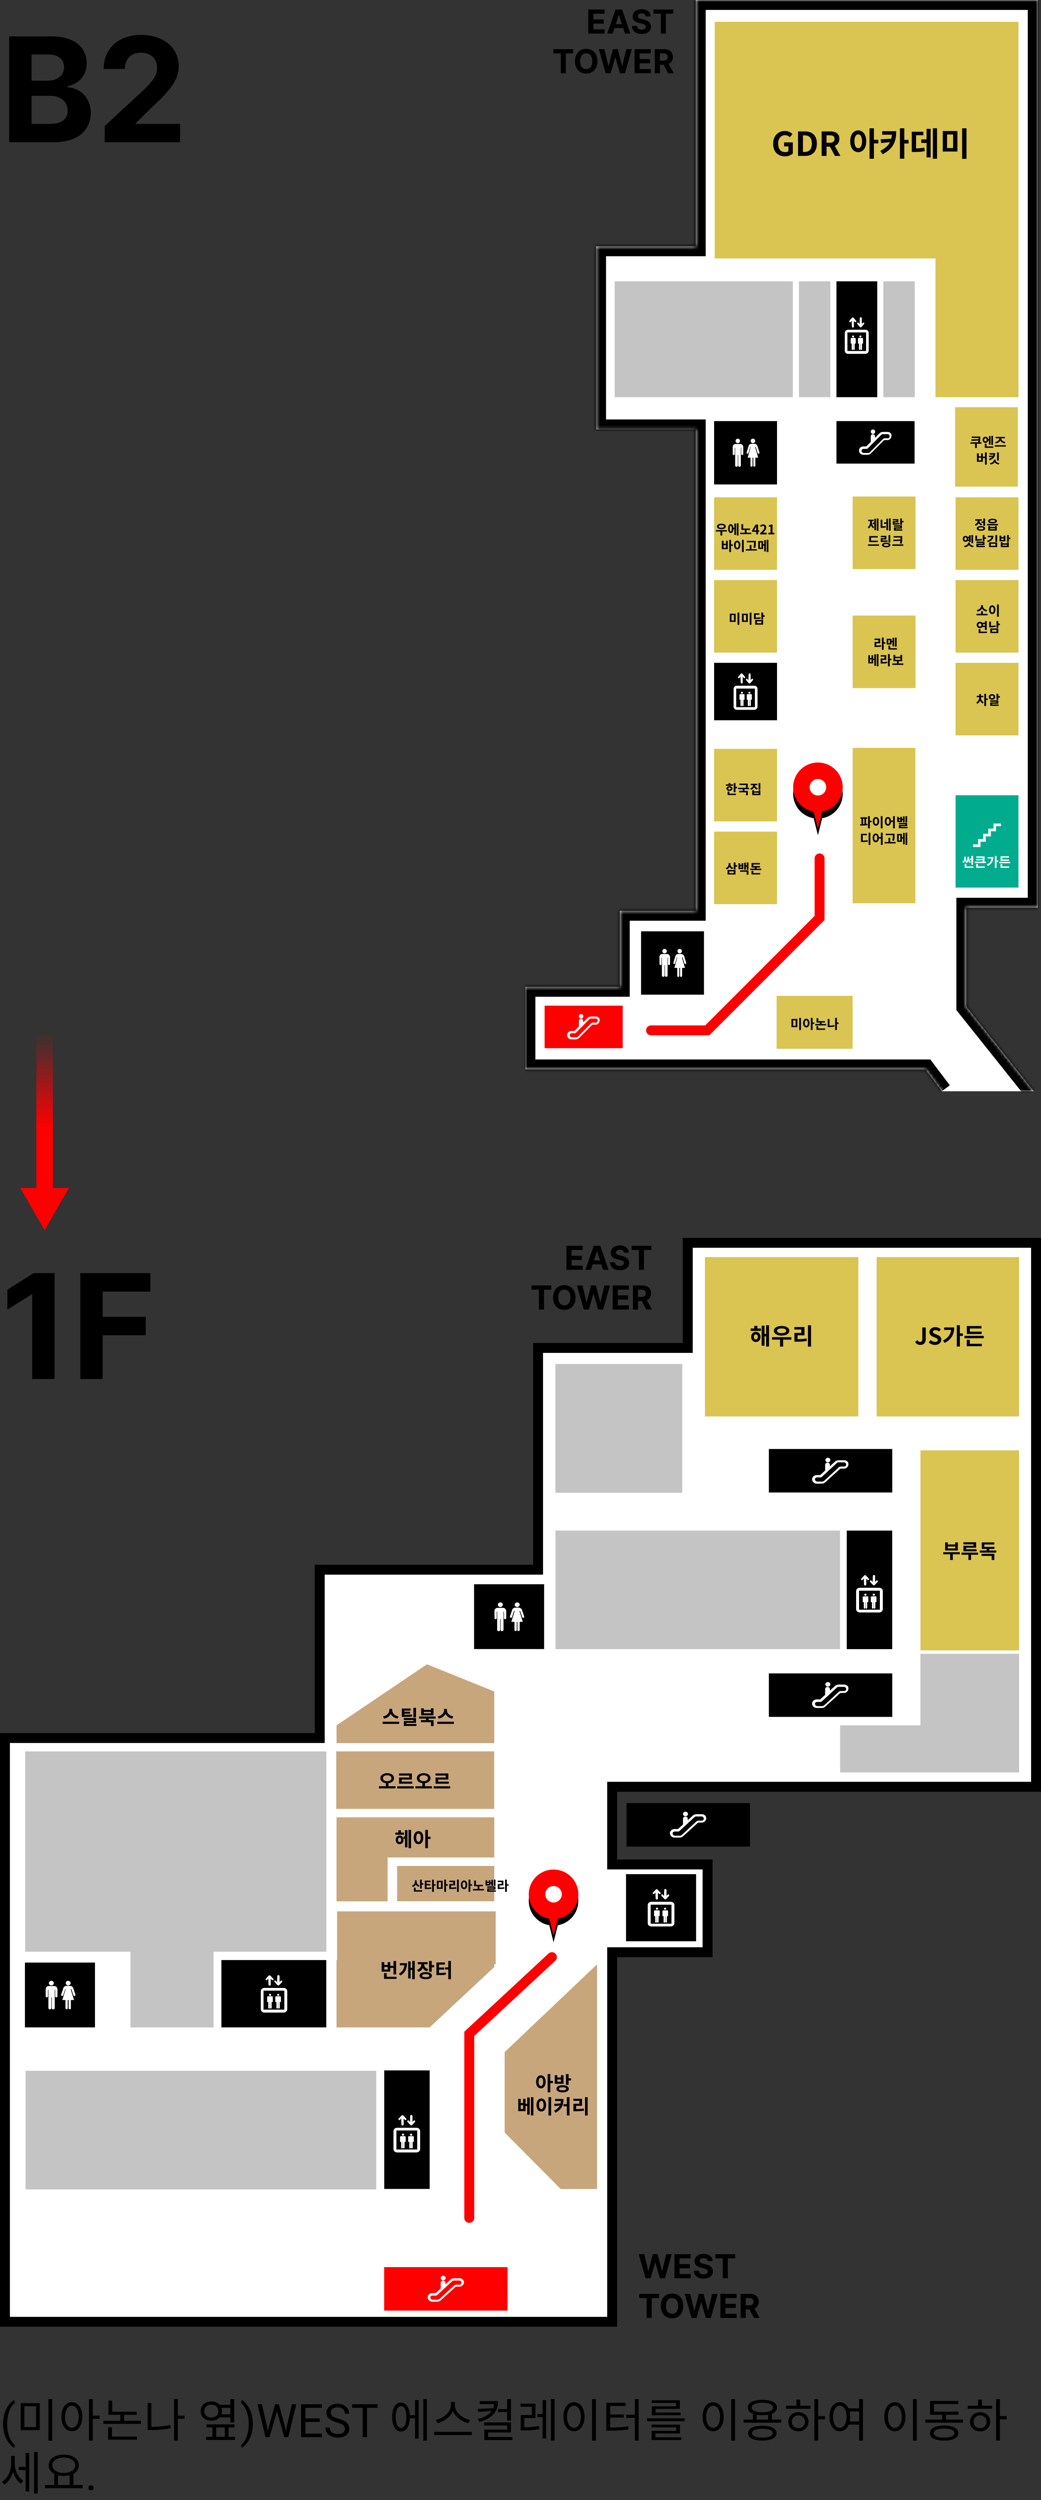 <svg width="315" height="756" viewBox="0 0 315 756" fill="none" xmlns="http://www.w3.org/2000/svg">
<rect x="0" y="0" width="315" height="756" fill="#333333" stroke="none"/>
<mask id="path-1-inside-1" fill="white">
<path d="M285 330L280.014 323.385H159V298.413H187.554V275.43H210.537V129.839H180.381V74.486H210.537V0H314V274.484H292.39V304.397L312.833 330"/>
</mask>
<path d="M285 330L280.014 323.385H159V298.413H187.554V275.43H210.537V129.839H180.381V74.486H210.537V0H314V274.484H292.39V304.397L312.833 330" fill="white"/>
<path d="M280.014 323.385L282.41 321.579L281.51 320.385H280.014V323.385ZM159 323.385H156V326.385H159V323.385ZM159 298.413V295.413H156V298.413H159ZM187.554 298.413V301.413H190.554V298.413H187.554ZM187.554 275.43V272.43H184.554V275.43H187.554ZM210.537 275.43V278.43H213.537V275.43H210.537ZM210.537 129.839H213.537V126.839H210.537V129.839ZM180.381 129.839H177.381V132.839H180.381V129.839ZM180.381 74.486V71.486H177.381V74.486H180.381ZM210.537 74.486V77.486H213.537V74.486H210.537ZM210.537 0V-3H207.537V0H210.537ZM314 0H317V-3H314V0ZM314 274.484V277.484H317V274.484H314ZM292.39 274.484V271.484H289.39V274.484H292.39ZM292.39 304.397H289.39V305.447L290.046 306.269L292.39 304.397ZM287.396 328.194L282.41 321.579L277.618 325.19L282.604 331.806L287.396 328.194ZM280.014 320.385H159V326.385H280.014V320.385ZM162 323.385V298.413H156V323.385H162ZM159 301.413H187.554V295.413H159V301.413ZM190.554 298.413V275.43H184.554V298.413H190.554ZM187.554 278.43H210.537V272.43H187.554V278.43ZM213.537 275.43V129.839H207.537V275.43H213.537ZM210.537 126.839H180.381V132.839H210.537V126.839ZM183.381 129.839V74.486H177.381V129.839H183.381ZM180.381 77.486H210.537V71.486H180.381V77.486ZM213.537 74.486V0H207.537V74.486H213.537ZM210.537 3H314V-3H210.537V3ZM311 0V274.484H317V0H311ZM314 271.484H292.39V277.484H314V271.484ZM289.39 274.484V304.397H295.39V274.484H289.39ZM290.046 306.269L310.489 331.872L315.177 328.128L294.735 302.525L290.046 306.269Z" fill="black" mask="url(#path-1-inside-1)"/>
<path d="M251.266 85.073H241.75V120.109H251.266V85.073Z" fill="#C4C4C4"/>
<path d="M276.806 85.073H267.29V120.109H276.806V85.073Z" fill="#C4C4C4"/>
<path d="M216.27 6.598V78.153H283.068V120.11H308.179V6.598H216.27Z" fill="#DAC452"/>
<path d="M276.745 127.339H253.107V140.192H276.745V127.339Z" fill="black"/>
<path d="M188.431 304.115H164.794V316.967H188.431V304.115Z" fill="#FF0000"/>
<path d="M265.448 85.073H253.107V120.109H265.448V85.073Z" fill="black"/>
<path d="M239.908 85.073H186.002V120.109H239.908V85.073Z" fill="#C4C4C4"/>
<path d="M235.119 127.339H216.086V146.494H235.119V127.339Z" fill="black"/>
<path d="M213.015 281.634H193.982V300.789H213.015V281.634Z" fill="black"/>
<path d="M235.119 150.388H216.086V172.324H235.119V150.388Z" fill="#DAC452"/>
<path d="M235.119 175.413H216.086V197.349H235.119V175.413Z" fill="#DAC452"/>
<path d="M235.119 226.454H216.086V248.39H235.119V226.454Z" fill="#DAC452"/>
<path d="M277.033 186.148H258V208.085H277.033V186.148Z" fill="#DAC452"/>
<path d="M277.033 150.148H258V172.085H277.033V150.148Z" fill="#DAC452"/>
<path d="M277 226.148H258V273.148H277V226.148Z" fill="#DAC452"/>
<path d="M235.119 200.439H216.086V217.803H235.119V200.439Z" fill="black"/>
<path d="M235.119 251.479H216.086V273.416H235.119V251.479Z" fill="#DAC452"/>
<path d="M258 301.148H235V317.148H258V301.148Z" fill="#DAC452"/>
<path d="M308.179 150.388H289.146V172.324H308.179V150.388Z" fill="#DAC452"/>
<path d="M308 123.148H289V147.148H308V123.148Z" fill="#DAC452"/>
<path d="M308.179 175.413H289.146V197.349H308.179V175.413Z" fill="#DAC452"/>
<path d="M308.179 200.439H289.146V222.376H308.179V200.439Z" fill="#DAC452"/>
<path d="M308.179 240.479H289.146V268.409H308.179V240.479Z" fill="#00AC8D"/>
<path d="M205.666 288.307C206.034 288.307 206.341 287.998 206.341 287.627C206.341 287.256 206.034 286.947 205.666 286.947C205.297 286.947 204.99 287.256 204.99 287.627C204.99 287.998 205.297 288.307 205.666 288.307Z" fill="white"/>
<path d="M205.543 292.694V295.103C205.543 295.536 204.929 295.536 204.929 295.103V292.694H204.07L204.991 289.48H204.868L204.315 291.272C204.193 291.643 203.64 291.52 203.763 291.087L204.377 289.11C204.438 288.862 204.745 288.492 205.236 288.492H205.666H206.157C206.648 288.492 206.955 288.924 207.017 289.11L207.631 291.087C207.754 291.52 207.201 291.705 207.078 291.272L206.526 289.48H206.341L207.262 292.694H206.403V295.103C206.403 295.536 205.789 295.536 205.789 295.103V292.694H205.543Z" fill="white"/>
<path d="M200.412 288.492C199.921 288.492 199.553 288.862 199.553 289.419V291.52C199.553 291.952 200.167 291.952 200.167 291.52V289.604H200.289V294.98C200.289 295.536 201.088 295.536 201.088 294.98V291.828H201.21V294.98C201.21 295.536 202.009 295.536 202.009 294.98V289.604H202.131V291.52C202.131 291.952 202.745 291.952 202.745 291.52V289.419C202.745 288.986 202.377 288.492 201.886 288.492H200.412Z" fill="white"/>
<path d="M201.087 288.307C201.46 288.307 201.763 288.002 201.763 287.627C201.763 287.252 201.46 286.947 201.087 286.947C200.714 286.947 200.412 287.252 200.412 287.627C200.412 288.002 200.714 288.307 201.087 288.307Z" fill="white"/>
<path d="M227.83 134.013C228.198 134.013 228.505 133.704 228.505 133.333C228.505 132.962 228.198 132.653 227.83 132.653C227.461 132.653 227.154 132.962 227.154 133.333C227.154 133.704 227.461 134.013 227.83 134.013Z" fill="white"/>
<path d="M227.707 138.4V140.81C227.707 141.243 227.093 141.243 227.093 140.81V138.4H226.234L227.155 135.187H227.032L226.479 136.979C226.357 137.35 225.804 137.226 225.927 136.794L226.541 134.816C226.602 134.569 226.909 134.198 227.4 134.198H227.83H228.321C228.812 134.198 229.119 134.631 229.181 134.816L229.795 136.794C229.918 137.226 229.365 137.411 229.242 136.979L228.69 135.187H228.505L229.426 138.4H228.567V140.81C228.567 141.243 227.953 141.243 227.953 140.81V138.4H227.707Z" fill="white"/>
<path d="M222.576 134.26C222.085 134.26 221.717 134.631 221.717 135.187V137.288C221.717 137.72 222.331 137.72 222.331 137.288V135.372H222.454V140.748C222.454 141.304 223.252 141.304 223.252 140.748V137.597H223.374V140.748C223.374 141.304 224.173 141.304 224.173 140.748V135.372H224.295V137.288C224.295 137.72 224.909 137.72 224.909 137.288V135.187C224.909 134.754 224.541 134.26 224.05 134.26H222.576Z" fill="white"/>
<path d="M223.252 134.013C223.624 134.013 223.927 133.708 223.927 133.333C223.927 132.958 223.624 132.653 223.252 132.653C222.879 132.653 222.576 132.958 222.576 133.333C222.576 133.708 222.879 134.013 223.252 134.013Z" fill="white"/>
<path d="M262.87 106.021V100.707C262.87 100.151 262.44 99.718 261.887 99.718H256.607C256.055 99.718 255.625 100.151 255.625 100.707V106.021C255.625 106.577 256.055 107.01 256.607 107.01H261.887C262.44 106.948 262.87 106.577 262.87 106.021ZM262.072 106.145H256.423V100.522H262.072V106.145Z" fill="white"/>
<path d="M260.168 96.257C260.168 95.825 260.782 95.825 260.782 96.257V97.988L261.089 97.617C261.335 97.37 261.703 97.74 261.457 97.988L260.659 98.915C260.536 99.038 260.352 99.038 260.229 98.915L259.431 97.988C259.186 97.679 259.616 97.37 259.8 97.617L260.107 98.049L260.168 96.257Z" fill="white"/>
<path d="M257.774 98.732C257.774 99.164 258.388 99.164 258.388 98.732V97.001L258.695 97.372C258.94 97.619 259.309 97.249 259.063 97.001L258.265 96.075C258.142 95.951 257.958 95.951 257.835 96.075L257.037 97.001C256.791 97.311 257.221 97.619 257.405 97.372L257.712 96.94L257.774 98.732Z" fill="white"/>
<path d="M260.905 102.189H259.861C259.738 102.189 259.615 102.313 259.615 102.437V103.734C259.615 103.858 259.677 103.92 259.799 103.92C259.799 103.92 259.861 103.92 259.922 103.92V105.588C259.922 105.897 260.352 105.897 260.352 105.588V103.92H260.413V105.588C260.413 105.897 260.843 105.897 260.843 105.588V103.92C260.905 103.92 260.966 103.92 260.966 103.92C261.089 103.92 261.15 103.858 261.15 103.734V102.437C261.15 102.313 261.027 102.189 260.905 102.189Z" fill="white"/>
<path d="M260.352 102.066C260.521 102.066 260.659 101.928 260.659 101.757C260.659 101.587 260.521 101.448 260.352 101.448C260.182 101.448 260.045 101.587 260.045 101.757C260.045 101.928 260.182 102.066 260.352 102.066Z" fill="white"/>
<path d="M258.695 102.189H257.651C257.528 102.189 257.405 102.313 257.405 102.437V103.734C257.405 103.858 257.467 103.92 257.589 103.92C257.589 103.92 257.651 103.92 257.712 103.92V105.588C257.712 105.897 258.142 105.897 258.142 105.588V103.92H258.203V105.588C258.203 105.897 258.633 105.897 258.633 105.588V103.92C258.695 103.92 258.756 103.92 258.756 103.92C258.879 103.92 258.94 103.858 258.94 103.734V102.437C258.94 102.313 258.817 102.189 258.695 102.189Z" fill="white"/>
<path d="M258.141 102.066C258.311 102.066 258.448 101.928 258.448 101.757C258.448 101.587 258.311 101.448 258.141 101.448C257.971 101.448 257.834 101.587 257.834 101.757C257.834 101.928 257.971 102.066 258.141 102.066Z" fill="white"/>
<path d="M229.224 213.663V208.349C229.224 207.793 228.794 207.36 228.242 207.36H222.962C222.409 207.36 221.979 207.793 221.979 208.349V213.663C221.979 214.219 222.409 214.652 222.962 214.652H228.242C228.794 214.652 229.224 214.219 229.224 213.663ZM228.426 213.849H222.778V208.225H228.426V213.849Z" fill="white"/>
<path d="M226.523 203.962C226.523 203.529 227.137 203.529 227.137 203.962V205.692L227.444 205.321C227.689 205.074 228.057 205.445 227.812 205.692L227.014 206.619C226.891 206.742 226.707 206.742 226.584 206.619L225.786 205.692C225.54 205.383 225.97 205.074 226.154 205.321L226.461 205.754L226.523 203.962Z" fill="white"/>
<path d="M224.128 206.371C224.128 206.804 224.742 206.804 224.742 206.371V204.641L225.049 205.012C225.295 205.259 225.663 204.888 225.417 204.641L224.619 203.714C224.496 203.591 224.312 203.591 224.189 203.714L223.391 204.641C223.146 204.95 223.575 205.259 223.76 205.012L224.067 204.579L224.128 206.371Z" fill="white"/>
<path d="M227.259 209.893H226.215C226.093 209.893 225.97 210.016 225.97 210.14V211.437C225.97 211.561 226.031 211.623 226.154 211.623C226.154 211.623 226.215 211.623 226.277 211.623V213.291C226.277 213.6 226.706 213.6 226.706 213.291V211.623H226.768V213.291C226.768 213.6 227.198 213.6 227.198 213.291V211.623C227.259 211.623 227.32 211.623 227.32 211.623C227.443 211.623 227.505 211.561 227.505 211.437V210.14C227.505 209.954 227.382 209.893 227.259 209.893Z" fill="white"/>
<path d="M226.768 209.769C226.937 209.769 227.075 209.631 227.075 209.46C227.075 209.29 226.937 209.151 226.768 209.151C226.598 209.151 226.461 209.29 226.461 209.46C226.461 209.631 226.598 209.769 226.768 209.769Z" fill="white"/>
<path d="M225.049 209.893H224.005C223.883 209.893 223.76 210.016 223.76 210.14V211.437C223.76 211.561 223.821 211.623 223.944 211.623C223.944 211.623 224.005 211.623 224.067 211.623V213.291C224.067 213.6 224.496 213.6 224.496 213.291V211.623H224.558V213.291C224.558 213.6 224.988 213.6 224.988 213.291V211.623C225.049 211.623 225.11 211.623 225.11 211.623C225.233 211.623 225.295 211.561 225.295 211.437V210.14C225.295 209.954 225.172 209.893 225.049 209.893Z" fill="white"/>
<path d="M224.495 209.769C224.665 209.769 224.802 209.631 224.802 209.46C224.802 209.29 224.665 209.151 224.495 209.151C224.326 209.151 224.188 209.29 224.188 209.46C224.188 209.631 224.326 209.769 224.495 209.769Z" fill="white"/>
<path d="M294.428 255.338H295.963V253.731H297.498V252.125H299.032V250.58H300.629V249.035H302.9V249.838H301.365V251.383H299.831V252.928H298.296V254.535H296.699V256.141H294.428V255.338Z" fill="white"/>
<path d="M175.845 308.008C176.214 308.008 176.521 307.699 176.521 307.328C176.521 306.957 176.214 306.648 175.845 306.648C175.477 306.648 175.17 306.957 175.17 307.328C175.17 307.699 175.477 308.008 175.845 308.008Z" fill="white"/>
<path d="M180.389 307.39H178.854C178.547 307.39 178.117 307.513 177.872 307.76L176.46 309.182V308.749C176.46 307.884 175.17 307.884 175.17 308.749V310.417L173.942 311.653C173.82 311.777 173.82 311.777 173.574 311.777H172.837C172.101 311.777 171.609 312.457 171.609 313.013C171.609 313.569 172.039 314.31 172.899 314.31C172.899 314.31 173.942 314.31 174.249 314.31C174.556 314.31 174.925 314.187 175.232 313.878L179.1 309.985C179.161 309.923 179.222 309.861 179.345 309.861C179.345 309.861 179.898 309.861 180.328 309.861C180.819 309.861 181.433 309.305 181.433 308.564C181.556 307.884 180.88 307.39 180.389 307.39ZM180.328 309.243H179.529C179.161 309.243 179.038 309.305 178.854 309.491L174.925 313.445C174.741 313.631 174.556 313.692 174.311 313.692H173.021C172.715 313.692 172.408 313.383 172.408 313.013C172.408 312.642 172.715 312.457 172.96 312.457H173.82C174.065 312.457 174.249 312.395 174.372 312.209L178.363 308.193C178.547 308.008 178.67 308.008 178.977 308.008H180.328C180.635 308.008 180.88 308.378 180.88 308.625C180.88 308.873 180.696 309.243 180.328 309.243Z" fill="white"/>
<path d="M264.158 131.231C264.526 131.231 264.833 130.923 264.833 130.552C264.833 130.181 264.526 129.872 264.158 129.872C263.789 129.872 263.482 130.181 263.482 130.552C263.544 130.923 263.789 131.231 264.158 131.231Z" fill="white"/>
<path d="M268.701 130.613H267.167C266.86 130.613 266.43 130.737 266.184 130.984L264.772 132.405V131.973C264.772 131.108 263.483 131.108 263.483 131.973V133.641L262.255 134.877C262.132 135.001 262.132 135.001 261.887 135.001H261.15C260.413 135.001 259.922 135.68 259.922 136.236C259.922 136.792 260.352 137.534 261.211 137.534C261.211 137.534 262.255 137.534 262.562 137.534C262.869 137.534 263.237 137.41 263.544 137.101L267.412 133.209C267.474 133.147 267.535 133.085 267.658 133.085C267.658 133.085 268.21 133.085 268.64 133.085C269.131 133.085 269.745 132.529 269.745 131.787C269.868 131.108 269.193 130.613 268.701 130.613ZM268.64 132.529H267.842C267.474 132.529 267.351 132.591 267.167 132.776L263.237 136.731C263.053 136.916 262.869 136.978 262.623 136.978H261.334C261.027 136.978 260.72 136.669 260.72 136.298C260.72 135.927 261.027 135.742 261.273 135.742H262.132C262.378 135.742 262.562 135.68 262.685 135.495L266.675 131.478C266.86 131.293 266.982 131.293 267.289 131.293H268.64C268.947 131.293 269.193 131.664 269.193 131.911C269.193 132.158 269.07 132.529 268.64 132.529Z" fill="white"/>
<path d="M178.026 10.148H182.941V8.881H179.564V7.144H182.675V5.876H179.564V4.143H182.927V2.876H178.026V10.148ZM185.403 10.148L185.943 8.49H188.567L189.107 10.148H190.754L188.247 2.876H186.266L183.755 10.148H185.403ZM186.333 7.29L187.228 4.538H187.285L188.18 7.29H186.333ZM195.409 4.967H196.883C196.861 3.671 195.796 2.776 194.177 2.776C192.582 2.776 191.414 3.657 191.421 4.978C191.417 6.05 192.174 6.665 193.403 6.96L194.194 7.158C194.986 7.35 195.427 7.577 195.43 8.067C195.427 8.6 194.922 8.962 194.141 8.962C193.342 8.962 192.767 8.593 192.717 7.865H191.229C191.268 9.438 192.394 10.251 194.159 10.251C195.935 10.251 196.979 9.403 196.982 8.071C196.979 6.86 196.066 6.217 194.802 5.933L194.148 5.777C193.516 5.631 192.987 5.397 192.998 4.875C192.998 4.406 193.413 4.062 194.166 4.062C194.901 4.062 195.352 4.396 195.409 4.967ZM197.739 4.143H199.966V10.148H201.486V4.143H203.712V2.876H197.739V4.143ZM167.466 16.143H169.693V22.148H171.212V16.143H173.439V14.876H167.466V16.143ZM180.784 18.512C180.784 16.133 179.306 14.776 177.378 14.776C175.439 14.776 173.973 16.133 173.973 18.512C173.973 20.881 175.439 22.248 177.378 22.248C179.306 22.248 180.784 20.891 180.784 18.512ZM179.225 18.512C179.225 20.053 178.493 20.888 177.378 20.888C176.259 20.888 175.531 20.053 175.531 18.512C175.531 16.971 176.259 16.136 177.378 16.136C178.493 16.136 179.225 16.971 179.225 18.512ZM183.286 22.148H184.785L186.166 17.393H186.223L187.608 22.148H189.107L191.188 14.876H189.508L188.304 19.94H188.24L186.916 14.876H185.477L184.149 19.929H184.089L182.885 14.876H181.205L183.286 22.148ZM192.011 22.148H196.925V20.881H193.548V19.144H196.659V17.876H193.548V16.143H196.911V14.876H192.011V22.148ZM198.134 22.148H199.671V19.57H200.793L202.171 22.148H203.869L202.324 19.322C203.151 18.967 203.609 18.246 203.609 17.251C203.609 15.806 202.654 14.876 201.003 14.876H198.134V22.148ZM199.671 18.334V16.133H200.708C201.596 16.133 202.026 16.527 202.026 17.251C202.026 17.972 201.596 18.334 200.715 18.334H199.671Z" fill="black"/>
<path d="M2.781 43H16.453C23.641 43 27.469 39.25 27.469 34.156C27.469 29.422 24.078 26.562 20.438 26.391V26.078C23.766 25.328 26.219 22.969 26.219 19.203C26.219 14.406 22.656 11 15.594 11H2.781V43ZM9.547 37.469V28.969H15.219C18.469 28.969 20.484 30.844 20.484 33.484C20.484 35.891 18.844 37.469 15.062 37.469H9.547ZM9.547 24.391V16.469H14.688C17.688 16.469 19.391 18.016 19.391 20.328C19.391 22.859 17.328 24.391 14.562 24.391H9.547ZM31.684 43H54.496V37.469H41.059V37.25L45.73 32.672C52.309 26.672 54.074 23.672 54.074 20.031C54.074 14.484 49.543 10.562 42.684 10.562C35.965 10.562 31.355 14.578 31.371 20.859H37.793C37.777 17.797 39.715 15.922 42.637 15.922C45.449 15.922 47.543 17.672 47.543 20.484C47.543 23.031 45.98 24.781 43.074 27.578L31.684 38.125V43Z" fill="black"/>
<path d="M237.497 47.288C238.527 47.288 239.397 46.888 239.897 46.398V43.058H237.267V44.268H238.577V45.728C238.367 45.908 238.007 46.008 237.647 46.008C236.197 46.008 235.457 45.038 235.457 43.428C235.457 41.838 236.317 40.878 237.547 40.878C238.217 40.878 238.637 41.148 238.997 41.498L239.787 40.558C239.307 40.068 238.567 39.608 237.497 39.608C235.527 39.608 233.947 41.038 233.947 43.478C233.947 45.948 235.477 47.288 237.497 47.288ZM241.485 47.148H243.595C245.775 47.148 247.175 45.908 247.175 43.418C247.175 40.918 245.775 39.748 243.515 39.748H241.485V47.148ZM242.965 45.958V40.928H243.425C244.805 40.928 245.665 41.608 245.665 43.418C245.665 45.218 244.805 45.958 243.425 45.958H242.965ZM250.104 40.918H251.064C252.014 40.918 252.534 41.188 252.534 41.988C252.534 42.778 252.014 43.178 251.064 43.178H250.104V40.918ZM254.304 47.148L252.574 44.118C253.424 43.788 253.984 43.098 253.984 41.988C253.984 40.288 252.754 39.748 251.204 39.748H248.624V47.148H250.104V44.348H251.134L252.654 47.148H254.304ZM259.696 44.818C259.006 44.818 258.546 44.088 258.546 42.718C258.546 41.358 259.006 40.628 259.696 40.628C260.376 40.628 260.846 41.358 260.846 42.718C260.846 44.088 260.376 44.818 259.696 44.818ZM259.696 39.438C258.296 39.438 257.276 40.698 257.276 42.718C257.276 44.748 258.296 46.018 259.696 46.018C261.086 46.018 262.116 44.748 262.116 42.718C262.116 40.698 261.086 39.438 259.696 39.438ZM265.776 42.268H264.436V38.798H263.116V48.008H264.436V43.358H265.776V42.268ZM266.955 39.678V40.728H269.875C269.845 41.168 269.775 41.568 269.685 41.948L266.465 42.138L266.635 43.258L269.305 42.998C268.785 44.008 267.895 44.868 266.385 45.618L267.085 46.638C270.515 44.888 271.185 42.518 271.185 39.678H266.955ZM274.925 42.308H273.635V38.788H272.315V47.988H273.635V43.398H274.925V42.308ZM277.194 40.888H279.404V39.838H275.894V45.958H276.524C277.874 45.958 278.784 45.918 279.814 45.718L279.704 44.638C278.894 44.798 278.154 44.858 277.194 44.878V40.888ZM280.374 42.158H278.774V43.228H280.374V47.598H281.604V38.968H280.374V42.158ZM282.284 38.788V47.998H283.534V38.788H282.284ZM285.274 39.628V45.818H289.704V39.628H285.274ZM288.404 40.668V44.778H286.574V40.668H288.404ZM291.134 38.798V48.028H292.454V38.798H291.134Z" fill="black"/>
<path d="M296.984 133.752H296.496C296.62 133.152 296.62 132.724 296.62 132.344V132.012H294.04V132.432H296.112C296.112 132.552 296.112 132.676 296.104 132.808L293.92 132.876L293.98 133.324L296.068 133.216C296.048 133.38 296.02 133.56 295.976 133.752H293.656V134.18H295.052V135.484H295.58V134.18H296.984V133.752ZM300.472 131.808H299.972V134.548H300.472V131.808ZM297.816 133.004C297.816 132.7 297.972 132.528 298.188 132.528C298.404 132.528 298.56 132.7 298.56 133.004C298.56 133.304 298.404 133.48 298.188 133.48C297.972 133.48 297.816 133.304 297.816 133.004ZM299.24 133.228V134.44H299.732V131.872H299.24V132.804H299.012C298.936 132.372 298.612 132.076 298.188 132.076C297.7 132.076 297.344 132.46 297.344 133.004C297.344 133.552 297.7 133.936 298.188 133.936C298.604 133.936 298.924 133.652 299.008 133.228H299.24ZM298.52 135.008V134.2H297.992V135.428H300.564V135.008H298.52ZM301.348 134.092C301.988 133.976 302.448 133.652 302.68 133.216C302.912 133.644 303.38 133.96 304.028 134.072L304.228 133.656C303.396 133.532 302.96 133.044 302.956 132.536H304.064V132.12H301.288V132.536H302.396C302.392 133.044 301.956 133.544 301.144 133.672L301.348 134.092ZM301.012 134.624V135.052H304.348V134.624H301.012ZM296.876 139.212H296.152V138.396H296.876V139.212ZM298.056 136.804V138.1H297.396V137.096H296.876V137.984H296.152V137.096H295.628V139.632H297.396V138.524H298.056V140.5H298.584V136.804H298.056ZM302.228 136.808H301.7V139.252H302.228V136.808ZM299.42 137.04V137.46H300.584C300.572 137.564 300.552 137.672 300.52 137.768L299.232 137.812L299.308 138.224L300.3 138.148C300.092 138.396 299.748 138.604 299.228 138.756L299.432 139.172C300.68 138.78 301.14 138.084 301.14 137.04H299.42ZM301.256 139.032H300.712V139.104C300.712 139.528 300.34 139.948 299.54 140.064L299.744 140.48C300.34 140.38 300.764 140.116 300.984 139.756C301.196 140.112 301.608 140.372 302.188 140.472L302.396 140.06C301.612 139.944 301.256 139.532 301.256 139.104V139.032Z" fill="black"/>
<path d="M296.992 157.696V158.124H297.544V159H298.072V156.808H297.544V157.696H296.992ZM297.212 158.488C296.652 158.304 296.396 157.872 296.38 157.452H297.096V157.028H295.116V157.452H295.84C295.824 157.912 295.556 158.38 294.972 158.584L295.24 159C295.668 158.856 295.96 158.556 296.12 158.184C296.28 158.508 296.556 158.768 296.956 158.9L297.212 158.488ZM296.828 160.096C296.344 160.096 296.092 159.996 296.092 159.788C296.092 159.58 296.344 159.48 296.828 159.48C297.308 159.48 297.56 159.58 297.56 159.788C297.56 159.996 297.308 160.096 296.828 160.096ZM296.828 159.08C296.044 159.08 295.564 159.34 295.564 159.788C295.564 160.236 296.044 160.496 296.828 160.496C297.608 160.496 298.088 160.236 298.088 159.788C298.088 159.34 297.608 159.08 296.828 159.08ZM300.336 156.864C299.52 156.864 299.004 157.128 299.004 157.564C299.004 158 299.52 158.26 300.336 158.26C301.152 158.26 301.672 158 301.672 157.564C301.672 157.128 301.152 156.864 300.336 156.864ZM300.336 157.264C300.844 157.264 301.128 157.36 301.128 157.564C301.128 157.764 300.844 157.86 300.336 157.86C299.832 157.86 299.548 157.764 299.548 157.564C299.548 157.36 299.832 157.264 300.336 157.264ZM299.06 159.056V160.448H301.604V159.056H301.076V159.344H299.584V159.056H299.06ZM299.584 159.74H301.076V160.036H299.584V159.74ZM298.672 158.452V158.872H302V158.452H298.672ZM294.453 161.808H293.953V164.28H294.453V161.808ZM291.789 162.952C291.789 162.664 291.941 162.492 292.161 162.492C292.381 162.492 292.533 162.664 292.533 162.952C292.533 163.24 292.381 163.408 292.161 163.408C291.941 163.408 291.789 163.24 291.789 162.952ZM293.237 162.744V163.172H292.977C292.989 163.1 292.997 163.032 292.997 162.956C292.997 162.88 292.989 162.812 292.977 162.744H293.237ZM293.237 163.592V163.928H293.729V161.88H293.237V162.324H292.777C292.629 162.156 292.413 162.056 292.161 162.056C291.677 162.056 291.325 162.424 291.325 162.952C291.325 163.484 291.677 163.852 292.161 163.852C292.409 163.852 292.621 163.756 292.769 163.592H293.237ZM293.445 164.092H292.917V164.188C292.917 164.568 292.541 164.968 291.745 165.072L291.937 165.48C292.529 165.396 292.957 165.148 293.181 164.812C293.405 165.148 293.833 165.396 294.425 165.48L294.621 165.072C293.825 164.968 293.445 164.568 293.445 164.188V164.092ZM297.064 162.952C296.572 163.048 296.104 163.08 295.668 163.088V161.968H295.14V163.528H295.452C295.968 163.528 296.524 163.492 297.124 163.372L297.064 162.952ZM295.992 164.796H297.892V163.776H295.46V164.192H297.364V164.408H295.464V165.448H297.996V165.036H295.992V164.796ZM297.892 162.496V161.804H297.364V163.628H297.892V162.924H298.38V162.496H297.892ZM298.904 162.02V162.436H300.044C299.968 162.924 299.508 163.328 298.692 163.532L298.892 163.944C299.988 163.664 300.608 163 300.608 162.02H298.904ZM299.816 164.432H301.212V165.036H299.816V164.432ZM299.296 165.448H301.732V164.016H299.296V165.448ZM301.2 161.812V163.86H301.732V161.812H301.2ZM303.704 163.284H302.98V162.836H303.704V163.284ZM304.224 161.988H303.704V162.432H302.98V161.988H302.46V163.7H304.224V161.988ZM304.728 165.032H303.368V164.716H304.728V165.032ZM304.728 164.308H303.368V163.988H302.848V165.452H305.252V163.988H304.728V164.308ZM305.74 162.584H305.252V161.808H304.724V163.832H305.252V163.016H305.74V162.584Z" fill="black"/>
<path d="M298.716 184.488C297.876 184.352 297.424 183.8 297.424 183.276V183.012H296.86V183.276C296.86 183.788 296.404 184.352 295.572 184.488L295.788 184.924C296.432 184.808 296.9 184.46 297.14 184.008C297.38 184.464 297.852 184.808 298.5 184.924L298.716 184.488ZM297.408 185.632V184.808H296.88V185.632H295.492V186.056H298.828V185.632H297.408ZM301.696 182.804V186.5H302.224V182.804H301.696ZM300.244 183.064C299.688 183.064 299.276 183.568 299.276 184.376C299.276 185.188 299.688 185.696 300.244 185.696C300.8 185.696 301.212 185.188 301.212 184.376C301.212 183.568 300.8 183.064 300.244 183.064ZM300.244 183.54C300.516 183.54 300.704 183.832 300.704 184.376C300.704 184.924 300.516 185.216 300.244 185.216C299.972 185.216 299.784 184.924 299.784 184.376C299.784 183.832 299.972 183.54 300.244 183.54ZM296.04 188.98C296.04 188.676 296.24 188.488 296.508 188.488C296.78 188.488 296.98 188.676 296.98 188.98C296.98 189.288 296.78 189.476 296.508 189.476C296.24 189.476 296.04 189.288 296.04 188.98ZM298.044 188.74V189.216H297.452C297.472 189.144 297.48 189.06 297.48 188.98C297.48 188.896 297.468 188.816 297.452 188.74H298.044ZM298.044 189.636V190.504H298.572V187.808H298.044V188.32H297.224C297.044 188.136 296.796 188.028 296.508 188.028C295.964 188.028 295.54 188.432 295.54 188.98C295.54 189.532 295.964 189.936 296.508 189.936C296.796 189.936 297.052 189.824 297.232 189.636H298.044ZM296.672 191.008V190.24H296.144V191.428H298.656V191.008H296.672ZM301.256 189.12C300.76 189.216 300.288 189.252 299.848 189.26V187.98H299.32V189.7H299.632C300.152 189.7 300.716 189.664 301.316 189.544L301.256 189.12ZM300.192 190.464H301.556V191.036H300.192V190.464ZM299.672 191.448H302.072V190.052H299.672V191.448ZM302.56 188.584H302.072V187.808H301.544V189.88H302.072V189.016H302.56V188.584Z" fill="black"/>
<path d="M296.824 210.828H297.556V210.408H296.828V209.896H296.3V210.408H295.552V210.828H296.3V210.956C296.3 211.508 296.024 212.132 295.428 212.408L295.712 212.812C296.124 212.628 296.408 212.256 296.568 211.816C296.72 212.224 296.988 212.568 297.38 212.748L297.66 212.348C297.084 212.072 296.824 211.476 296.824 210.956V210.828ZM298.912 211.24H298.376V209.812H297.848V213.492H298.376V211.676H298.912V211.24ZM299.708 210.748C299.708 210.492 299.904 210.336 300.18 210.336C300.456 210.336 300.652 210.492 300.652 210.748C300.652 211.008 300.456 211.164 300.18 211.164C299.904 211.164 299.708 211.008 299.708 210.748ZM301.16 210.748C301.16 210.264 300.744 209.912 300.18 209.912C299.62 209.912 299.2 210.264 299.2 210.748C299.2 211.24 299.62 211.588 300.18 211.588C300.744 211.588 301.16 211.24 301.16 210.748ZM300.168 212.8H302.072V211.792H299.64V212.2H301.552V212.42H299.644V213.448H302.176V213.04H300.168V212.8ZM302.072 210.516V209.808H301.544V211.648H302.072V210.948H302.556V210.516H302.072Z" fill="black"/>
<path d="M263.82 157.604H264.356V157.176H262.716V157.604H263.308V157.784C263.308 158.416 263.116 159.076 262.58 159.416L262.892 159.804C263.224 159.596 263.44 159.236 263.568 158.816C263.688 159.204 263.896 159.524 264.224 159.716L264.532 159.332C264 159.02 263.82 158.4 263.82 157.784V157.604ZM264.568 158.064H264.1V158.492H264.568V160.324H265.06V156.868H264.568V158.064ZM265.312 156.804V160.488H265.812V156.804H265.312ZM266.992 157.16H266.476V159.612H266.732C267.196 159.612 267.596 159.596 268.036 159.504L267.972 159.064C267.632 159.128 267.324 159.152 266.992 159.16V157.16ZM268.22 157.968H267.496V158.396H268.22V160.328H268.712V156.868H268.22V157.968ZM269 156.804V160.488H269.5V156.804H269ZM272.136 158.148C271.672 158.224 271.272 158.24 270.668 158.244V157.984H271.82V156.976H270.14V157.376H271.3V157.616H270.144V158.648H270.456C271.2 158.648 271.66 158.636 272.176 158.548L272.136 158.148ZM271.032 159.84H272.912V158.86H270.504V159.256H272.392V159.468H270.512V160.464H273.044V160.068H271.032V159.84ZM272.912 157.532V156.804H272.384V158.72H272.912V157.964H273.4V157.532H272.912ZM265.632 163.508H263.568V162.54H265.604V162.112H263.04V163.928H265.632V163.508ZM262.652 164.62V165.052H265.988V164.62H262.652ZM269.392 161.808H268.86V164.044H269.392V161.808ZM268.556 163.368C268.076 163.448 267.648 163.468 267.04 163.472V163.148H268.212V162.024H266.516V162.444H267.692V162.756H266.52V163.896H266.844C267.576 163.896 268.068 163.88 268.616 163.788L268.556 163.368ZM268.152 165.088C267.672 165.088 267.42 165 267.42 164.804C267.42 164.612 267.672 164.524 268.152 164.524C268.636 164.524 268.888 164.612 268.888 164.804C268.888 165 268.636 165.088 268.152 165.088ZM268.152 164.112C267.372 164.112 266.892 164.368 266.892 164.804C266.892 165.24 267.372 165.496 268.152 165.496C268.936 165.496 269.416 165.24 269.416 164.804C269.416 164.368 268.936 164.112 268.152 164.112ZM270.284 163.216L270.348 163.644L272.452 163.536C272.428 163.784 272.388 164.052 272.316 164.352L272.836 164.404C273.008 163.604 273.008 163.096 273.008 162.56V162.132H270.388V162.552H272.488V162.56C272.488 162.748 272.488 162.94 272.48 163.144L270.284 163.216ZM270.016 164.624V165.056H273.344V164.624H270.016Z" fill="black"/>
<path d="M218.279 158.792C218.759 158.792 219.067 158.936 219.067 159.2C219.067 159.468 218.759 159.612 218.279 159.612C217.795 159.612 217.487 159.468 217.487 159.2C217.487 158.936 217.795 158.792 218.279 158.792ZM218.279 160.032C219.063 160.032 219.611 159.708 219.611 159.2C219.611 158.7 219.063 158.372 218.279 158.372C217.491 158.372 216.947 158.7 216.947 159.2C216.947 159.708 217.491 160.032 218.279 160.032ZM219.955 160.308H216.619V160.732H218.011V161.936H218.539V160.732H219.955V160.308ZM221.127 160.688C220.927 160.688 220.807 160.412 220.807 159.844C220.807 159.28 220.927 159.004 221.127 159.004C221.331 159.004 221.447 159.28 221.447 159.844C221.447 160.412 221.331 160.688 221.127 160.688ZM222.211 159.604H221.919C221.859 158.916 221.563 158.508 221.127 158.508C220.639 158.508 220.331 159.012 220.331 159.844C220.331 160.68 220.639 161.184 221.127 161.184C221.575 161.184 221.875 160.752 221.923 160.032H222.211V161.768H222.703V158.308H222.211V159.604ZM222.959 158.244V161.928H223.459V158.244H222.959ZM225.911 161.092V160.252H226.963V159.832H224.883V158.528H224.355V160.252H225.383V161.092H223.979V161.52H227.315V161.092H225.911ZM228.142 160.372L228.602 159.636C228.686 159.476 228.766 159.312 228.838 159.156H228.854C228.846 159.328 228.83 159.596 228.83 159.768V160.372H228.142ZM229.73 160.372H229.378V158.628H228.674L227.57 160.42V160.82H228.83V161.588H229.378V160.82H229.73V160.372ZM230.014 161.588H231.998V161.092H231.354C231.218 161.092 231.022 161.108 230.874 161.124C231.414 160.596 231.858 160.02 231.858 159.484C231.858 158.932 231.486 158.572 230.926 158.572C230.522 158.572 230.258 158.732 229.986 159.02L230.306 159.34C230.454 159.176 230.634 159.036 230.85 159.036C231.13 159.036 231.294 159.216 231.294 159.516C231.294 159.972 230.818 160.528 230.014 161.248V161.588ZM232.525 161.588H234.305V161.112H233.749V158.628H233.313C233.125 158.744 232.921 158.82 232.625 158.876V159.24H233.161V161.112H232.525V161.588ZM219.689 165.66H218.949V164.844H219.689V165.66ZM219.689 164.432H218.949V163.54H218.425V166.08H220.213V163.54H219.689V164.432ZM221.733 164.62H221.197V163.252H220.669V166.932H221.197V165.06H221.733V164.62ZM224.516 163.244V166.94H225.044V163.244H224.516ZM223.064 163.504C222.508 163.504 222.096 164.008 222.096 164.816C222.096 165.628 222.508 166.136 223.064 166.136C223.62 166.136 224.032 165.628 224.032 164.816C224.032 164.008 223.62 163.504 223.064 163.504ZM223.064 163.98C223.336 163.98 223.524 164.272 223.524 164.816C223.524 165.364 223.336 165.656 223.064 165.656C222.792 165.656 222.604 165.364 222.604 164.816C222.604 164.272 222.792 163.98 223.064 163.98ZM228.54 165.68C228.688 164.896 228.688 164.376 228.688 163.916V163.564H226.012V163.984H228.16C228.16 164.412 228.152 164.924 228.012 165.62L228.54 165.68ZM227.38 166.064V164.796H226.852V166.064H225.676V166.488H229.008V166.064H227.38ZM230.42 165.6H229.948V164.04H230.42V165.6ZM231.264 164.584H230.908V163.624H229.456V166.012H230.908V165.012H231.264V166.764H231.756V163.304H231.264V164.584ZM232.012 163.244V166.928H232.512V163.244H232.012Z" fill="black"/>
<path d="M220.832 185.58V188.056H222.604V185.58H220.832ZM222.084 185.996V187.64H221.352V185.996H222.084ZM223.176 185.248V188.94H223.704V185.248H223.176ZM224.512 185.58V188.056H226.284V185.58H224.512ZM225.764 185.996V187.64H225.032V185.996H225.764ZM226.856 185.248V188.94H227.384V185.248H226.856ZM230.096 186.652C229.696 186.736 229.332 186.76 228.676 186.764V185.896H229.792V185.472H228.152V187.188H228.46C229.276 187.188 229.696 187.168 230.148 187.068L230.096 186.652ZM229.036 187.888H230.396V188.476H229.036V187.888ZM228.516 188.888H230.912V187.472H228.516V188.888ZM231.4 186.076H230.912V185.244H230.384V187.312H230.912V186.504H231.4V186.076Z" fill="black"/>
<path d="M221.824 237.196H221V236.804H220.468V237.196H219.652V237.608H221.82L221.824 237.196ZM220.336 238.448C220.336 238.248 220.5 238.14 220.736 238.14C220.968 238.14 221.136 238.248 221.136 238.448C221.136 238.652 220.968 238.76 220.736 238.76C220.5 238.76 220.336 238.652 220.336 238.448ZM221.64 238.448C221.64 238.032 221.264 237.74 220.736 237.74C220.208 237.74 219.832 238.032 219.832 238.448C219.832 238.872 220.208 239.16 220.736 239.16C221.264 239.16 221.64 238.872 221.64 238.448ZM220.704 239.36H220.176V240.428H222.684V240.008H220.704V239.36ZM222.552 237.932V236.808H222.024V239.564H222.552V238.368H223.04V237.932H222.552ZM226.668 238.656V238.236H226.204C226.276 237.844 226.276 237.536 226.276 237.26V236.964H223.744V237.388H225.756C225.756 237.632 225.744 237.9 225.676 238.236H223.332V238.656H224.732V239.176H223.668V239.592H225.752V240.492H226.284V239.176H225.26V238.656H226.668ZM229.308 238.356C228.748 238.192 228.476 237.812 228.448 237.424H229.172V237.008H227.168V237.424H227.904C227.876 237.84 227.608 238.24 227.024 238.412L227.288 238.828C227.72 238.696 228.016 238.42 228.184 238.076C228.352 238.392 228.636 238.644 229.052 238.764L229.308 238.356ZM229.548 240.028H228.148V239.704H229.548V240.028ZM229.548 239.3H228.148V238.964H227.624V240.448H230.072V238.964H229.548V239.3ZM229.54 236.812V238.808H230.072V236.812H229.54Z" fill="black"/>
<path d="M221.84 262.408C221.26 262.216 221.012 261.756 221.012 261.3V260.996H220.476V261.312C220.476 261.808 220.22 262.3 219.604 262.508L219.88 262.92C220.308 262.772 220.596 262.484 220.756 262.112C220.916 262.432 221.18 262.688 221.564 262.82L221.84 262.408ZM220.676 263.5H222.036V264.036H220.676V263.5ZM220.156 264.448H222.552V263.084H220.156V264.448ZM223.04 261.64H222.552V260.808H222.024V262.936H222.552V262.076H223.04V261.64ZM224.432 262.412H223.956V261.964H224.432V262.412ZM224.92 261.044H224.432V261.56H223.956V261.044H223.46V262.824H224.92V261.044ZM223.936 263.616H225.944V264.496H226.472V263.196H223.936V263.616ZM225.972 260.808V261.708H225.684V260.872H225.192V263.012H225.684V262.132H225.972V263.024H226.472V260.808H225.972ZM227.936 263.352H227.408V264.428H230.008V264.008H227.936V263.352ZM228.944 262.688V262.328H229.98V261.908H227.944V261.404H229.948V260.984H227.42V262.328H228.416V262.688H227.016V263.108H230.348V262.688H228.944Z" fill="black"/>
<path d="M261.189 247.572H261.569V249.196C261.441 249.2 261.313 249.204 261.189 249.208V247.572ZM262.077 247.572H262.393V247.148H260.361V247.572H260.677V249.22C260.533 249.22 260.393 249.22 260.265 249.22L260.321 249.652C260.949 249.652 261.785 249.636 262.533 249.504L262.501 249.12C262.365 249.14 262.221 249.148 262.077 249.16V247.572ZM263.733 248.2H263.197V246.812H262.669V250.496H263.197V248.636H263.733V248.2ZM266.516 246.804V250.5H267.044V246.804H266.516ZM265.064 247.064C264.508 247.064 264.096 247.568 264.096 248.376C264.096 249.188 264.508 249.696 265.064 249.696C265.62 249.696 266.032 249.188 266.032 248.376C266.032 247.568 265.62 247.064 265.064 247.064ZM265.064 247.54C265.336 247.54 265.524 247.832 265.524 248.376C265.524 248.924 265.336 249.216 265.064 249.216C264.792 249.216 264.604 248.924 264.604 248.376C264.604 247.832 264.792 247.54 265.064 247.54ZM268.68 249.216C268.412 249.216 268.232 248.924 268.232 248.376C268.232 247.832 268.412 247.54 268.68 247.54C268.952 247.54 269.132 247.832 269.132 248.376C269.132 248.924 268.952 249.216 268.68 249.216ZM270.236 246.804V248.132H269.62C269.548 247.468 269.176 247.064 268.68 247.064C268.132 247.064 267.728 247.568 267.728 248.376C267.728 249.188 268.132 249.696 268.68 249.696C269.192 249.696 269.568 249.264 269.624 248.56H270.236V250.5H270.764V246.804H270.236ZM274.492 246.812H273.992V248.708H274.492V246.812ZM272.452 248.188H271.976V247.8H272.452V248.188ZM272.94 247.996H273.244V248.688H273.736V246.872H273.244V247.58H272.94V247.008H272.452V247.412H271.976V247.012H271.48V248.592H272.94V247.996ZM272.524 250.064V249.84H274.492V248.856H271.988V249.26H273.964V249.46H271.996V250.464H274.608V250.064H272.524ZM261.061 252.564H262.313V252.136H260.533V254.624H260.857C261.641 254.624 262.109 254.608 262.609 254.512L262.561 254.076C262.117 254.16 261.705 254.18 261.061 254.184V252.564ZM262.837 251.808V255.504H263.365V251.808H262.837ZM265 254.216C264.732 254.216 264.552 253.924 264.552 253.376C264.552 252.832 264.732 252.54 265 252.54C265.272 252.54 265.452 252.832 265.452 253.376C265.452 253.924 265.272 254.216 265 254.216ZM266.556 251.804V253.132H265.94C265.868 252.468 265.496 252.064 265 252.064C264.452 252.064 264.048 252.568 264.048 253.376C264.048 254.188 264.452 254.696 265 254.696C265.512 254.696 265.888 254.264 265.944 253.56H266.556V255.5H267.084V251.804H266.556ZM270.54 254.24C270.688 253.456 270.688 252.936 270.688 252.476V252.124H268.012V252.544H270.16C270.16 252.972 270.152 253.484 270.012 254.18L270.54 254.24ZM269.38 254.624V253.356H268.852V254.624H267.676V255.048H271.008V254.624H269.38ZM272.42 254.16H271.948V252.6H272.42V254.16ZM273.264 253.144H272.908V252.184H271.456V254.572H272.908V253.572H273.264V255.324H273.756V251.864H273.264V253.144ZM274.012 251.804V255.488H274.512V251.804H274.012Z" fill="black"/>
<path d="M239.493 308.14V310.616H241.265V308.14H239.493ZM240.745 308.556V310.2H240.013V308.556H240.745ZM241.837 307.808V311.5H242.365V307.808H241.837ZM243.98 310.216C243.704 310.216 243.52 309.924 243.52 309.376C243.52 308.832 243.704 308.54 243.98 308.54C244.252 308.54 244.44 308.832 244.44 309.376C244.44 309.924 244.252 310.216 243.98 310.216ZM243.98 308.064C243.42 308.064 243.012 308.568 243.012 309.376C243.012 310.188 243.42 310.696 243.98 310.696C244.536 310.696 244.948 310.188 244.948 309.376C244.948 308.568 244.536 308.064 243.98 308.064ZM246.412 309.196H245.876V307.808H245.348V311.492H245.876V309.632H246.412V309.196ZM247.592 310.3H247.064V311.428H249.664V311.008H247.592V310.3ZM248.608 309.656V309.216H249.632V308.796H247.616V307.912H247.088V309.216H248.08V309.656H246.676V310.076H250.008V309.656H248.608ZM250.992 308.156H250.464V310.588H250.784C251.32 310.588 251.912 310.556 252.524 310.428L252.472 309.996C251.956 310.096 251.456 310.136 250.992 310.148V308.156ZM253.752 309.196H253.236V307.804H252.708V311.484H253.236V309.632H253.752V309.196Z" fill="black"/>
<path d="M293.937 261.48H294.465V258.808H293.937V259.62H293.509V260.04H293.937V261.48ZM293.781 260.592C293.353 260.328 293.249 259.844 293.249 259.38V259.056H292.877V259.06H292.757V259.384C292.757 259.712 292.713 260.08 292.513 260.368C292.313 260.08 292.269 259.704 292.269 259.384V259.06H292.149V259.056H291.773V259.38C291.773 259.828 291.669 260.32 291.241 260.592L291.525 260.964C291.769 260.812 291.925 260.576 292.021 260.3C292.109 260.588 292.261 260.84 292.513 261.008C292.765 260.844 292.917 260.596 293.005 260.308C293.097 260.584 293.253 260.816 293.497 260.964L293.781 260.592ZM292.433 262.008V261.232H291.905V262.428H294.545V262.008H292.433ZM295.908 261.256H295.38V262.428H297.992V262.008H295.908V261.256ZM297.844 260.568C297.936 260.06 297.936 259.684 297.936 259.32V258.972H295.404V259.392H297.416C297.416 259.5 297.416 259.608 297.412 259.724L295.3 259.768L295.36 260.192L297.384 260.108C297.368 260.252 297.348 260.4 297.312 260.568H294.992V260.988H298.324V260.568H297.844ZM298.84 259.184V259.612H300.044C299.948 260.428 299.492 261.012 298.636 261.452L298.932 261.856C300.156 261.236 300.576 260.288 300.576 259.184H298.84ZM302.072 260.212H301.556V258.804H301.028V262.484H301.556V260.648H302.072V260.212ZM305.32 259.908H303.284V259.36H305.292V258.94H302.76V260.328H305.32V259.908ZM303.276 261.324H302.748V262.428H305.348V262.008H303.276V261.324ZM302.356 260.628V261.048H305.688V260.628H302.356Z" fill="white"/>
<path d="M265.164 194.544H266.332V193.12H264.64V193.54H265.812V194.128H264.644V195.648H264.956C265.596 195.648 266.104 195.624 266.656 195.524L266.608 195.096C266.128 195.18 265.692 195.208 265.164 195.212V194.544ZM267.912 194.196H267.384V192.804H266.856V196.5H267.384V194.632H267.912V194.196ZM271.312 192.812H270.812V195.548H271.312V192.812ZM269.272 194.496H268.792V193.568H269.272V194.496ZM269.76 194.22H270.072V195.44H270.564V192.872H270.072V193.796H269.76V193.164H268.3V194.9H269.76V194.22ZM269.36 196.008V195.228H268.832V196.428H271.404V196.008H269.36ZM263.732 200.2H263.252V199.404H263.732V200.2ZM264.564 199.156H264.22V198.144H263.732V198.988H263.252V198.14H262.756V200.62H264.22V199.58H264.564V201.332H265.056V197.872H264.564V199.156ZM265.312 197.804V201.488H265.812V197.804H265.312ZM267.004 199.544H268.172V198.12H266.48V198.54H267.652V199.128H266.484V200.648H266.796C267.436 200.648 267.944 200.624 268.496 200.524L268.448 200.096C267.968 200.18 267.532 200.208 267.004 200.212V199.544ZM269.752 199.196H269.224V197.804H268.696V201.5H269.224V199.632H269.752V199.196ZM270.888 199.024H272.464V199.54H270.888V199.024ZM271.94 200.636V199.96H272.984V198.036H272.464V198.608H270.888V198.036H270.364V199.96H271.412V200.636H270.012V201.064H273.348V200.636H271.94Z" fill="black"/>
<path fill-rule="evenodd" clip-rule="evenodd" d="M248.789 247.432C252.317 246.822 255 243.756 255 240.065C255 235.935 251.642 232.588 247.5 232.588C243.358 232.588 240 235.935 240 240.065C240 243.756 242.683 246.822 246.211 247.432L247.5 252.588L248.789 247.432Z" fill="black"/>
<path fill-rule="evenodd" clip-rule="evenodd" d="M248.789 245.432C252.317 244.822 255 241.756 255 238.065C255 233.935 251.642 230.588 247.5 230.588C243.358 230.588 240 233.935 240 238.065C240 241.756 242.683 244.822 246.211 245.432L247.5 250.588L248.789 245.432Z" fill="#FF0000"/>
<ellipse cx="247.5" cy="238.065" rx="2.5" ry="2.492" fill="white"/>
<path d="M197 311.588H214L248 277.588V259.588" stroke="#FF0000" stroke-width="3" stroke-linecap="round"/>
<path d="M186.734 590.352H185.234V591.852V702.119H1.5V525.582H95.249H96.749V524.082V474.677H161.319H162.819V473.177V407.616H206.616H208.116V406.116V375.828H313.5V540.32H186.734H185.234V541.82V562.313V563.813H186.734H214.102V590.352H186.734Z" fill="white" stroke="black" stroke-width="3" stroke-miterlimit="10"/>
<path d="M168.086 498.698H254.188V462.853H168.086V498.698Z" fill="#C4C4C4"/>
<path d="M143.45 498.675H164.65V479.078H143.45V498.675Z" fill="black"/>
<path d="M156.495 485.96C156.906 485.96 157.248 485.644 157.248 485.264C157.248 484.885 156.906 484.569 156.495 484.569C156.085 484.569 155.743 484.885 155.743 485.264C155.743 485.644 156.085 485.96 156.495 485.96Z" fill="white"/>
<path d="M156.358 490.448V492.913C156.358 493.356 155.675 493.356 155.675 492.913V490.448H154.717L155.743 487.16H155.538L154.922 488.994C154.786 489.373 154.17 489.247 154.307 488.804L154.991 486.781C155.059 486.528 155.401 486.149 155.948 486.149H156.427H156.974C157.521 486.149 157.863 486.591 157.931 486.781L158.615 488.804C158.752 489.247 158.137 489.436 158 488.994L157.384 487.16H157.179L158.205 490.448H157.248V492.913C157.248 493.356 156.564 493.356 156.564 492.913V490.448H156.358Z" fill="white"/>
<path d="M150.583 486.212C150.036 486.212 149.626 486.592 149.626 487.161V489.31C149.626 489.753 150.31 489.753 150.31 489.31V487.35H150.447V492.85C150.447 493.419 151.336 493.419 151.336 492.85V489.626H151.473V492.85C151.473 493.419 152.362 493.419 152.362 492.85V487.35H152.498V489.31C152.498 489.753 153.182 489.753 153.182 489.31V487.161C153.182 486.718 152.772 486.212 152.225 486.212H150.583Z" fill="white"/>
<path d="M151.404 485.96C151.819 485.96 152.156 485.648 152.156 485.264C152.156 484.88 151.819 484.569 151.404 484.569C150.988 484.569 150.651 484.88 150.651 485.264C150.651 485.648 150.988 485.96 151.404 485.96Z" fill="white"/>
<path d="M7.541 613.083H28.741L28.741 593.485H7.541L7.541 613.083Z" fill="black"/>
<path d="M20.629 600.384C21.04 600.384 21.381 600.068 21.381 599.689C21.381 599.31 21.04 598.994 20.629 598.994C20.219 598.994 19.877 599.31 19.877 599.689C19.877 600.068 20.219 600.384 20.629 600.384Z" fill="white"/>
<path d="M20.492 604.81V607.276C20.492 607.718 19.808 607.718 19.808 607.276V604.81H18.851L19.877 601.523H19.74L19.125 603.356C18.988 603.735 18.372 603.609 18.509 603.166L19.193 601.143C19.261 600.891 19.603 600.511 20.15 600.511H20.629H21.176C21.723 600.511 22.065 600.954 22.134 601.143L22.817 603.166C22.954 603.609 22.339 603.799 22.202 603.356L21.587 601.523H21.381L22.407 604.81H21.45V607.276C21.45 607.718 20.766 607.718 20.766 607.276V604.81H20.492Z" fill="white"/>
<path d="M14.786 600.574C14.239 600.574 13.828 600.954 13.828 601.522V603.672C13.828 604.114 14.512 604.114 14.512 603.672V601.712H14.649V607.212C14.649 607.781 15.538 607.781 15.538 607.212V603.988H15.675V607.212C15.675 607.781 16.564 607.781 16.564 607.212V601.712H16.701V603.672C16.701 604.114 17.384 604.114 17.384 603.672V601.522C17.384 601.08 16.974 600.574 16.427 600.574H14.786Z" fill="white"/>
<path d="M15.537 600.384C15.953 600.384 16.29 600.073 16.29 599.689C16.29 599.305 15.953 598.994 15.537 598.994C15.122 598.994 14.785 599.305 14.785 599.689C14.785 600.073 15.122 600.384 15.537 600.384Z" fill="white"/>
<path d="M7.737 662.086H113.842V626.204H7.737V662.086Z" fill="#C4C4C4"/>
<path d="M116.266 661.937H130.012V626.092H116.266V661.937Z" fill="black"/>
<path d="M180.672 594V661.96H169.662L152.701 644.891V620.552L180.672 594Z" fill="#C8A67C"/>
<path d="M127.136 649.885V644.448C127.136 643.879 126.658 643.437 126.042 643.437H120.161C119.545 643.437 119.066 643.879 119.066 644.448V649.885C119.066 650.454 119.545 650.896 120.161 650.896H126.042C126.658 650.833 127.136 650.454 127.136 649.885ZM126.247 650.011H119.955V644.258H126.247V650.011Z" fill="white"/>
<path d="M124.128 639.896C124.128 639.454 124.811 639.454 124.811 639.896V641.667L125.153 641.287C125.427 641.034 125.837 641.414 125.564 641.667L124.675 642.615C124.538 642.741 124.333 642.741 124.196 642.615L123.307 641.667C123.033 641.35 123.512 641.034 123.717 641.287L124.059 641.73L124.128 639.896Z" fill="white"/>
<path d="M121.461 642.427C121.461 642.87 122.145 642.87 122.145 642.427V640.657L122.486 641.036C122.76 641.289 123.17 640.91 122.897 640.657L122.008 639.709C121.871 639.582 121.666 639.582 121.529 639.709L120.64 640.657C120.366 640.973 120.845 641.289 121.05 641.036L121.392 640.594L121.461 642.427Z" fill="white"/>
<path d="M124.948 645.965H123.785C123.648 645.965 123.512 646.092 123.512 646.218V647.546C123.512 647.672 123.58 647.735 123.717 647.735C123.717 647.735 123.785 647.735 123.854 647.735V649.442C123.854 649.758 124.332 649.758 124.332 649.442V647.735H124.401V649.442C124.401 649.758 124.879 649.758 124.879 649.442V647.735C124.948 647.735 125.016 647.735 125.016 647.735C125.153 647.735 125.221 647.672 125.221 647.546V646.218C125.221 646.092 125.085 645.965 124.948 645.965Z" fill="white"/>
<path d="M124.401 645.839C124.589 645.839 124.743 645.697 124.743 645.523C124.743 645.348 124.589 645.207 124.401 645.207C124.212 645.207 124.059 645.348 124.059 645.523C124.059 645.697 124.212 645.839 124.401 645.839Z" fill="white"/>
<path d="M122.486 645.965H121.323C121.187 645.965 121.05 646.092 121.05 646.218V647.546C121.05 647.672 121.118 647.735 121.255 647.735C121.255 647.735 121.323 647.735 121.392 647.735V649.442C121.392 649.758 121.87 649.758 121.87 649.442V647.735H121.939V649.442C121.939 649.758 122.418 649.758 122.418 649.442V647.735C122.486 647.735 122.554 647.735 122.554 647.735C122.691 647.735 122.76 647.672 122.76 647.546V646.218C122.76 646.092 122.623 645.965 122.486 645.965Z" fill="white"/>
<path d="M121.939 645.839C122.128 645.839 122.281 645.697 122.281 645.523C122.281 645.348 122.128 645.207 121.939 645.207C121.75 645.207 121.597 645.348 121.597 645.523C121.597 645.697 121.75 645.839 121.939 645.839Z" fill="white"/>
<path d="M189.434 587.044H210.635V566.751H189.434V587.044Z" fill="black"/>
<path d="M204.073 581.545V576.109C204.073 575.54 203.594 575.097 202.979 575.097H197.097C196.482 575.097 196.003 575.54 196.003 576.109V581.545C196.003 582.114 196.482 582.557 197.097 582.557H202.979C203.594 582.557 204.073 582.114 204.073 581.545ZM203.184 581.735H196.892V575.982H203.184V581.735Z" fill="white"/>
<path d="M200.996 571.557C200.996 571.114 201.68 571.114 201.68 571.557V573.327L202.022 572.948C202.295 572.695 202.706 573.074 202.432 573.327L201.543 574.275C201.406 574.402 201.201 574.402 201.064 574.275L200.175 573.327C199.902 573.011 200.38 572.695 200.585 572.948L200.927 573.39L200.996 571.557Z" fill="white"/>
<path d="M198.397 574.088C198.397 574.53 199.081 574.53 199.081 574.088V572.318L199.423 572.697C199.697 572.95 200.107 572.57 199.833 572.318L198.944 571.369C198.807 571.243 198.602 571.243 198.466 571.369L197.576 572.318C197.303 572.634 197.782 572.95 197.987 572.697L198.329 572.254L198.397 574.088Z" fill="white"/>
<path d="M201.884 577.689H200.722C200.585 577.689 200.448 577.816 200.448 577.942V579.27C200.448 579.396 200.517 579.46 200.653 579.46C200.653 579.46 200.722 579.46 200.79 579.46V581.166C200.79 581.482 201.269 581.482 201.269 581.166V579.46H201.337V581.166C201.337 581.482 201.816 581.482 201.816 581.166V579.46C201.884 579.46 201.953 579.46 201.953 579.46C202.09 579.46 202.158 579.396 202.158 579.27V577.942C202.158 577.753 202.021 577.689 201.884 577.689Z" fill="white"/>
<path d="M201.269 577.499C201.458 577.499 201.611 577.358 201.611 577.183C201.611 577.009 201.458 576.867 201.269 576.867C201.08 576.867 200.927 577.009 200.927 577.183C200.927 577.358 201.08 577.499 201.269 577.499Z" fill="white"/>
<path d="M199.354 577.689H198.192C198.055 577.689 197.918 577.816 197.918 577.942V579.27C197.918 579.396 197.986 579.46 198.123 579.46C198.123 579.46 198.192 579.46 198.26 579.46V581.166C198.26 581.482 198.739 581.482 198.739 581.166V579.46H198.807V581.166C198.807 581.482 199.286 581.482 199.286 581.166V579.46C199.354 579.46 199.423 579.46 199.423 579.46C199.559 579.46 199.628 579.396 199.628 579.27V577.942C199.628 577.753 199.559 577.689 199.354 577.689Z" fill="white"/>
<path d="M198.807 577.499C198.996 577.499 199.149 577.358 199.149 577.183C199.149 577.009 198.996 576.867 198.807 576.867C198.618 576.867 198.465 577.009 198.465 577.183C198.465 577.358 198.618 577.499 198.807 577.499Z" fill="white"/>
<path d="M66.994 613.08H98.727V592.723H66.994V613.08Z" fill="black"/>
<path d="M39.46 590.206V613.091H64.627V590.206H98.754V529.643H7.624V590.206H39.46Z" fill="#C4C4C4"/>
<path d="M86.922 607.592V602.155C86.922 601.586 86.444 601.144 85.828 601.144H80.015C79.4 601.144 78.921 601.586 78.921 602.155V607.592C78.921 608.161 79.4 608.603 80.015 608.603H85.897C86.444 608.54 86.922 608.161 86.922 607.592ZM86.033 607.718H79.742V601.965H86.033V607.718Z" fill="white"/>
<path d="M83.913 597.603C83.913 597.161 84.597 597.161 84.597 597.603V599.373L84.939 598.994C85.212 598.741 85.623 599.121 85.349 599.373L84.46 600.322C84.323 600.448 84.118 600.448 83.981 600.322L83.092 599.373C82.819 599.057 83.297 598.741 83.502 598.994L83.844 599.437L83.913 597.603Z" fill="white"/>
<path d="M81.246 600.134C81.246 600.576 81.93 600.576 81.93 600.134V598.363L82.272 598.743C82.545 598.996 82.956 598.616 82.682 598.363L81.793 597.415C81.656 597.289 81.451 597.289 81.314 597.415L80.425 598.363C80.151 598.68 80.63 598.996 80.835 598.743L81.177 598.3L81.246 600.134Z" fill="white"/>
<path d="M84.734 603.672H83.571C83.435 603.672 83.298 603.799 83.298 603.925V605.253C83.298 605.379 83.366 605.442 83.503 605.442C83.503 605.442 83.571 605.442 83.64 605.442V607.149C83.64 607.465 84.118 607.465 84.118 607.149V605.442H84.187V607.149C84.187 607.465 84.666 607.465 84.666 607.149V605.442C84.734 605.442 84.802 605.442 84.802 605.442C84.939 605.442 85.008 605.379 85.008 605.253V603.925C85.008 603.799 84.871 603.672 84.734 603.672Z" fill="white"/>
<path d="M84.187 603.546C84.376 603.546 84.529 603.404 84.529 603.23C84.529 603.055 84.376 602.914 84.187 602.914C83.998 602.914 83.845 603.055 83.845 603.23C83.845 603.404 83.998 603.546 84.187 603.546Z" fill="white"/>
<path d="M82.272 603.672H81.109C80.973 603.672 80.836 603.799 80.836 603.925V605.253C80.836 605.379 80.904 605.442 81.041 605.442C81.041 605.442 81.109 605.442 81.178 605.442V607.149C81.178 607.465 81.657 607.465 81.657 607.149V605.442H81.725V607.149C81.725 607.465 82.204 607.465 82.204 607.149V605.442C82.272 605.442 82.341 605.442 82.341 605.442C82.477 605.442 82.546 605.379 82.546 605.253V603.925C82.546 603.799 82.409 603.672 82.272 603.672Z" fill="white"/>
<path d="M81.725 603.546C81.914 603.546 82.067 603.404 82.067 603.23C82.067 603.055 81.914 602.914 81.725 602.914C81.536 602.914 81.383 603.055 81.383 603.23C81.383 603.404 81.536 603.546 81.725 603.546Z" fill="white"/>
<path d="M168.071 451.413H206.438V412.47H168.071V451.413Z" fill="#C4C4C4"/>
<path d="M256.225 498.698H269.971V462.853H256.225V498.698Z" fill="black"/>
<path d="M267.128 486.592V481.155C267.128 480.586 266.649 480.144 266.033 480.144H260.152C259.536 480.144 259.058 480.586 259.058 481.155V486.592C259.058 487.161 259.536 487.603 260.152 487.603H266.033C266.649 487.603 267.128 487.161 267.128 486.592ZM266.239 486.782H259.947V481.029H266.239V486.782Z" fill="white"/>
<path d="M264.119 476.603C264.119 476.161 264.803 476.161 264.803 476.603V478.374L265.145 477.994C265.418 477.741 265.829 478.121 265.555 478.374L264.666 479.322C264.529 479.448 264.324 479.448 264.187 479.322L263.298 478.374C263.025 478.057 263.503 477.741 263.708 477.994L264.05 478.437L264.119 476.603Z" fill="white"/>
<path d="M261.452 479.134C261.452 479.577 262.136 479.577 262.136 479.134V477.364L262.478 477.743C262.751 477.996 263.162 477.617 262.888 477.364L261.999 476.416C261.862 476.289 261.657 476.289 261.52 476.416L260.631 477.364C260.358 477.68 260.836 477.996 261.042 477.743L261.383 477.301L261.452 479.134Z" fill="white"/>
<path d="M264.939 482.736H263.777C263.64 482.736 263.503 482.862 263.503 482.989V484.316C263.503 484.443 263.571 484.506 263.708 484.506C263.708 484.506 263.776 484.506 263.845 484.506V486.213C263.845 486.529 264.324 486.529 264.324 486.213V484.506H264.392V486.213C264.392 486.529 264.871 486.529 264.871 486.213V484.506C264.939 484.506 265.008 484.506 265.008 484.506C265.144 484.506 265.213 484.443 265.213 484.316V482.989C265.213 482.799 265.076 482.736 264.939 482.736Z" fill="white"/>
<path d="M264.392 482.546C264.581 482.546 264.734 482.404 264.734 482.23C264.734 482.055 264.581 481.914 264.392 481.914C264.203 481.914 264.05 482.055 264.05 482.23C264.05 482.404 264.203 482.546 264.392 482.546Z" fill="white"/>
<path d="M262.477 482.736H261.315C261.178 482.736 261.041 482.862 261.041 482.989V484.316C261.041 484.443 261.109 484.506 261.246 484.506C261.246 484.506 261.315 484.506 261.383 484.506V486.213C261.383 486.529 261.862 486.529 261.862 486.213V484.506H261.93V486.213C261.93 486.529 262.409 486.529 262.409 486.213V484.506C262.477 484.506 262.546 484.506 262.546 484.506C262.682 484.506 262.751 484.443 262.751 484.316V482.989C262.751 482.799 262.614 482.736 262.477 482.736Z" fill="white"/>
<path d="M261.861 482.546C262.05 482.546 262.203 482.404 262.203 482.23C262.203 482.055 262.05 481.914 261.861 481.914C261.673 481.914 261.52 482.055 261.52 482.23C261.52 482.404 261.673 482.546 261.861 482.546Z" fill="white"/>
<path d="M232.654 519.19H269.994V506.041H232.654V519.19Z" fill="black"/>
<path d="M254.211 535.984H308.369V500.102H278.507V521.75H254.211V535.984Z" fill="#C4C4C4"/>
<path d="M278.527 499.077H308.369V438.589H278.527V499.077Z" fill="#DAC452"/>
<path d="M265.264 428.336H308.369V380.151H265.264V428.336Z" fill="#DAC452"/>
<path d="M213.315 428.336H259.736V380.151H213.315V428.336Z" fill="#DAC452"/>
<path d="M250.51 510.046C250.92 510.046 251.262 509.729 251.262 509.35C251.262 508.971 250.92 508.655 250.51 508.655C250.1 508.655 249.758 508.971 249.758 509.35C249.758 509.729 250.1 510.046 250.51 510.046Z" fill="white"/>
<path d="M255.502 509.413H253.793C253.451 509.413 252.972 509.54 252.698 509.792L251.125 511.246V510.804C251.125 509.919 249.689 509.919 249.689 510.804V512.511L248.321 513.775C248.185 513.902 248.185 513.902 247.911 513.902H247.09C246.27 513.902 245.723 514.597 245.723 515.166C245.723 515.735 246.201 516.494 247.159 516.494C247.159 516.494 248.321 516.494 248.663 516.494C249.005 516.494 249.416 516.367 249.758 516.051L254.135 512.068C254.203 512.005 254.271 511.942 254.408 511.942C254.408 511.942 255.024 511.942 255.502 511.942C256.049 511.942 256.733 511.373 256.733 510.614C256.802 509.919 256.118 509.413 255.502 509.413ZM255.434 511.373H254.545C254.135 511.373 253.998 511.436 253.793 511.626L249.416 515.672C249.211 515.861 249.005 515.925 248.732 515.925H247.296C246.954 515.925 246.612 515.608 246.612 515.229C246.612 514.85 246.954 514.66 247.227 514.66H248.185C248.458 514.66 248.663 514.597 248.8 514.407L253.245 510.298C253.451 510.108 253.587 510.108 253.929 510.108H255.434C255.776 510.108 256.049 510.488 256.049 510.741C256.049 510.994 255.913 511.373 255.434 511.373Z" fill="white"/>
<path d="M116.242 698.73H153.582V685.581H116.242V698.73Z" fill="#FF0000"/>
<path d="M134.112 689.572C134.522 689.572 134.864 689.256 134.864 688.877C134.864 688.498 134.522 688.182 134.112 688.182C133.701 688.182 133.359 688.498 133.359 688.877C133.359 689.256 133.701 689.572 134.112 689.572Z" fill="white"/>
<path d="M139.104 688.94H137.463C137.121 688.94 136.642 689.066 136.368 689.319L134.795 690.773V690.331C134.795 689.446 133.359 689.446 133.359 690.331V692.038L131.991 693.302C131.855 693.429 131.855 693.428 131.581 693.428H130.76C129.94 693.428 129.393 694.124 129.393 694.693C129.393 695.262 129.871 696.02 130.829 696.02C130.829 696.02 131.991 696.02 132.333 696.02C132.675 696.02 133.086 695.894 133.428 695.578L137.804 691.595C137.873 691.532 137.941 691.469 138.078 691.469C138.078 691.469 138.694 691.469 139.172 691.469C139.719 691.469 140.403 690.9 140.403 690.141C140.403 689.446 139.651 688.94 139.104 688.94ZM139.035 690.9H138.146C137.736 690.9 137.599 690.963 137.394 691.153L133.017 695.199C132.812 695.388 132.607 695.452 132.333 695.452H130.897C130.555 695.452 130.213 695.135 130.213 694.756C130.213 694.377 130.555 694.187 130.829 694.187H131.786C132.06 694.187 132.265 694.124 132.402 693.934L136.847 689.825C137.052 689.635 137.189 689.635 137.531 689.635H139.035C139.377 689.635 139.651 690.015 139.651 690.268C139.651 690.52 139.514 690.9 139.035 690.9Z" fill="white"/>
<path d="M189.592 558.408H226.933V545.258H189.592V558.408Z" fill="black"/>
<path d="M207.423 549.241C207.834 549.241 208.176 548.925 208.176 548.546C208.176 548.167 207.834 547.851 207.423 547.851C207.013 547.851 206.671 548.167 206.671 548.546C206.671 548.925 207.013 549.241 207.423 549.241Z" fill="white"/>
<path d="M212.485 548.609H210.775C210.433 548.609 209.954 548.735 209.681 548.988L208.108 550.442V550C208.108 549.115 206.672 549.115 206.672 550V551.707L205.304 552.971C205.167 553.097 205.167 553.097 204.894 553.097H204.073C203.252 553.097 202.705 553.793 202.705 554.362C202.705 554.931 203.184 555.689 204.141 555.689C204.141 555.689 205.304 555.689 205.646 555.689C205.988 555.689 206.398 555.563 206.74 555.247L211.117 551.264C211.185 551.201 211.254 551.138 211.39 551.138C211.39 551.138 212.006 551.138 212.485 551.138C213.032 551.138 213.716 550.569 213.716 549.81C213.716 549.115 213.032 548.609 212.485 548.609ZM212.348 550.569H211.459C211.049 550.569 210.912 550.632 210.707 550.822L206.33 554.868C206.125 555.057 205.919 555.12 205.646 555.12H204.21C203.868 555.12 203.526 554.804 203.526 554.425C203.526 554.046 203.868 553.856 204.141 553.856H205.099C205.372 553.856 205.577 553.793 205.714 553.603L210.159 549.494C210.365 549.304 210.501 549.304 210.843 549.304H212.348C212.69 549.304 212.963 549.684 212.963 549.936C212.963 550.189 212.827 550.569 212.348 550.569Z" fill="white"/>
<path d="M232.654 451.327H269.994V438.177H232.654V451.327Z" fill="black"/>
<path d="M250.51 442.213C250.92 442.213 251.262 441.897 251.262 441.517C251.262 441.138 250.92 440.822 250.51 440.822C250.1 440.822 249.758 441.138 249.758 441.517C249.758 441.897 250.1 442.213 250.51 442.213Z" fill="white"/>
<path d="M255.502 441.581H253.793C253.451 441.581 252.972 441.707 252.698 441.96L251.125 443.414V442.971C251.125 442.086 249.689 442.086 249.689 442.971V444.678L248.321 445.943C248.185 446.069 248.185 446.069 247.911 446.069H247.09C246.27 446.069 245.723 446.764 245.723 447.333C245.723 447.902 246.201 448.661 247.159 448.661C247.159 448.661 248.321 448.661 248.663 448.661C249.005 448.661 249.416 448.535 249.758 448.218L254.135 444.236C254.203 444.173 254.271 444.109 254.408 444.109C254.408 444.109 255.024 444.109 255.502 444.109C256.049 444.109 256.733 443.54 256.733 442.782C256.802 442.086 256.118 441.581 255.502 441.581ZM255.434 443.477H254.545C254.135 443.477 253.998 443.54 253.793 443.73L249.416 447.776C249.211 447.966 249.005 448.029 248.732 448.029H247.296C246.954 448.029 246.612 447.713 246.612 447.333C246.612 446.954 246.954 446.764 247.227 446.764H248.185C248.458 446.764 248.663 446.701 248.8 446.512L253.245 442.402C253.451 442.213 253.587 442.213 253.929 442.213H255.434C255.776 442.213 256.049 442.592 256.049 442.845C256.049 443.098 255.913 443.477 255.434 443.477Z" fill="white"/>
<path d="M101.739 547.007H149.543V529.622H101.739V547.007Z" fill="#C8A67C"/>
<path d="M102 594H150V578H102V594Z" fill="#C8A67C"/>
<path d="M120.163 574.94H149.57V564.257H120.163V574.94Z" fill="#C8A67C"/>
<path d="M101.832 592.736H149.568V594.822L130.008 613.092H101.832V592.736Z" fill="#C8A67C"/>
<path d="M101.832 521.741L129.188 503.282L149.568 511.5V527.115H101.832V521.741Z" fill="#C8A67C"/>
<path d="M117.288 574.971V561.696H149.568V549.558H101.832V574.971H117.288Z" fill="#C8A67C"/>
<path d="M171.411 384H176.326V382.732H172.949V380.996H176.059V379.728H172.949V377.995H176.312V376.727H171.411V384ZM178.788 384L179.327 382.342H181.952L182.491 384H184.139L181.632 376.727H179.65L177.14 384H178.788ZM179.718 381.141L180.613 378.389H180.67L181.565 381.141H179.718ZM188.794 378.819H190.267C190.246 377.523 189.181 376.628 187.562 376.628C185.967 376.628 184.799 377.509 184.806 378.83C184.802 379.902 185.559 380.516 186.787 380.811L187.579 381.01C188.371 381.202 188.812 381.429 188.815 381.919C188.812 382.452 188.307 382.814 187.526 382.814C186.727 382.814 186.152 382.445 186.102 381.717H184.614C184.653 383.29 185.779 384.103 187.544 384.103C189.319 384.103 190.363 383.254 190.367 381.923C190.363 380.712 189.451 380.069 188.187 379.785L187.533 379.629C186.901 379.483 186.372 379.249 186.383 378.727C186.383 378.258 186.798 377.913 187.551 377.913C188.286 377.913 188.737 378.247 188.794 378.819ZM191.124 377.995H193.351V384H194.871V377.995H197.097V376.727H191.124V377.995ZM160.851 389.995H163.077V396H164.597V389.995H166.824V388.727H160.851V389.995ZM174.168 392.364C174.168 389.984 172.691 388.628 170.763 388.628C168.824 388.628 167.357 389.984 167.357 392.364C167.357 394.732 168.824 396.099 170.763 396.099C172.691 396.099 174.168 394.743 174.168 392.364ZM172.609 392.364C172.609 393.905 171.878 394.739 170.763 394.739C169.644 394.739 168.916 393.905 168.916 392.364C168.916 390.822 169.644 389.988 170.763 389.988C171.878 389.988 172.609 390.822 172.609 392.364ZM176.671 396H178.17L179.551 391.245H179.608L180.993 396H182.491L184.572 388.727H182.893L181.689 393.791H181.625L180.3 388.727H178.862L177.534 393.781H177.474L176.27 388.727H174.59L176.671 396ZM185.395 396H190.31V394.732H186.933V392.996H190.044V391.728H186.933V389.995H190.296V388.727H185.395V396ZM191.518 396H193.056V393.422H194.178L195.556 396H197.253L195.709 393.173C196.536 392.818 196.994 392.097 196.994 391.103C196.994 389.658 196.039 388.727 194.388 388.727H191.518V396ZM193.056 392.186V389.984H194.093C194.981 389.984 195.41 390.379 195.41 391.103C195.41 391.824 194.981 392.186 194.1 392.186H193.056Z" fill="black"/>
<path d="M195.359 688.945H196.858L198.239 684.19H198.296L199.681 688.945H201.179L203.26 681.672H201.581L200.377 686.736H200.313L198.988 681.672H197.55L196.222 686.725H196.162L194.958 681.672H193.278L195.359 688.945ZM204.083 688.945H208.998V687.677H205.621V685.941H208.732V684.673H205.621V682.94H208.984V681.672H204.083V688.945ZM214.152 683.764H215.625C215.604 682.468 214.539 681.573 212.919 681.573C211.325 681.573 210.157 682.453 210.164 683.774C210.16 684.847 210.917 685.461 212.145 685.756L212.937 685.955C213.729 686.147 214.169 686.374 214.173 686.864C214.169 687.397 213.665 687.759 212.884 687.759C212.085 687.759 211.51 687.389 211.46 686.661H209.972C210.011 688.235 211.137 689.048 212.902 689.048C214.677 689.048 215.721 688.199 215.725 686.867C215.721 685.656 214.809 685.014 213.544 684.73L212.891 684.573C212.259 684.428 211.73 684.193 211.74 683.671C211.74 683.203 212.156 682.858 212.909 682.858C213.644 682.858 214.095 683.192 214.152 683.764ZM216.482 682.94H218.709V688.945H220.229V682.94H222.455V681.672H216.482V682.94ZM193.445 694.94H195.672V700.945H197.191V694.94H199.418V693.672H193.445V694.94ZM206.763 697.308C206.763 694.929 205.285 693.573 203.357 693.573C201.418 693.573 199.952 694.929 199.952 697.308C199.952 699.677 201.418 701.044 203.357 701.044C205.285 701.044 206.763 699.688 206.763 697.308ZM205.204 697.308C205.204 698.85 204.472 699.684 203.357 699.684C202.238 699.684 201.51 698.85 201.51 697.308C201.51 695.767 202.238 694.933 203.357 694.933C204.472 694.933 205.204 695.767 205.204 697.308ZM209.265 700.945H210.764L212.145 696.19H212.202L213.587 700.945H215.086L217.167 693.672H215.487L214.283 698.736H214.219L212.895 693.672H211.456L210.128 698.725H210.068L208.864 693.672H207.184L209.265 700.945ZM217.99 700.945H222.904V699.677H219.527V697.941H222.638V696.673H219.527V694.94H222.89V693.672H217.99V700.945ZM224.113 700.945H225.65V698.367H226.772L228.15 700.945H229.848L228.303 698.118C229.13 697.763 229.588 697.042 229.588 696.048C229.588 694.602 228.633 693.672 226.982 693.672H224.113V700.945ZM225.65 697.131V694.929H226.687C227.575 694.929 228.005 695.323 228.005 696.048C228.005 696.769 227.575 697.131 226.694 697.131H225.65Z" fill="black"/>
<path d="M16.516 385H10.156L2.234 390.016V396.016L9.562 391.422H9.75V417H16.516V385ZM24.309 417H31.074V403.781H44.09V398.203H31.074V390.578H45.496V385H24.309V417Z" fill="black"/>
<path d="M278.52 406.703C279.633 406.703 280.123 405.905 280.123 404.932V401.425H279.087V404.848C279.087 405.562 278.849 405.807 278.394 405.807C278.1 405.807 277.827 405.646 277.624 405.268L276.91 405.793C277.26 406.395 277.764 406.703 278.52 406.703ZM282.919 406.703C284.116 406.703 284.823 405.982 284.823 405.135C284.823 404.386 284.41 403.987 283.78 403.728L283.101 403.441C282.66 403.266 282.289 403.133 282.289 402.762C282.289 402.419 282.583 402.216 283.038 402.216C283.465 402.216 283.808 402.37 284.137 402.643L284.662 401.992C284.242 401.565 283.64 401.327 283.038 401.327C281.988 401.327 281.246 401.978 281.246 402.825C281.246 403.581 281.771 404.001 282.296 404.218L282.989 404.512C283.451 404.708 283.766 404.827 283.766 405.212C283.766 405.576 283.479 405.807 282.94 405.807C282.485 405.807 281.995 405.576 281.624 405.233L281.029 405.947C281.533 406.43 282.226 406.703 282.919 406.703ZM285.698 401.418V402.167H287.805C287.637 403.595 286.839 404.617 285.341 405.387L285.859 406.094C288.001 405.009 288.736 403.35 288.736 401.418H285.698ZM291.354 403.217H290.451V400.753H289.527V407.193H290.451V403.98H291.354V403.217ZM297.037 402.685H293.474V401.726H296.988V400.991H292.557V403.42H297.037V402.685ZM293.46 405.163H292.536V407.095H297.086V406.36H293.46V405.163ZM291.85 403.945V404.68H297.681V403.945H291.85Z" fill="black"/>
<path d="M289.056 468.237H286.782V467.667H289.056V468.237ZM289.836 466.419H289.056V467.049H286.782V466.419H285.996V468.867H289.836V466.419ZM290.43 469.389H285.426V470.019H287.514V471.741H288.306V470.019H290.43V469.389ZM294.57 467.439H291.528V469.113H295.506V468.489H292.338V468.033H295.374V466.383H291.522V467.007H294.57V467.439ZM295.95 469.515H290.946V470.151H293.04V471.747H293.832V470.151H295.95V469.515ZM297.017 470.505H300.083V471.753H300.875V469.881H297.017V470.505ZM299.357 468.879V468.399H300.917V467.775H297.863V467.055H300.869V466.431H297.077V468.399H298.565V468.879H296.471V469.509H301.463V468.879H299.357Z" fill="black"/>
<path d="M228.715 405.051C228.365 405.051 228.113 404.771 228.113 404.288C228.113 403.805 228.365 403.518 228.715 403.518C229.065 403.518 229.317 403.805 229.317 404.288C229.317 404.771 229.065 405.051 228.715 405.051ZM228.715 402.748C227.889 402.748 227.301 403.385 227.301 404.288C227.301 405.184 227.889 405.821 228.715 405.821C229.541 405.821 230.129 405.184 230.129 404.288C230.129 403.385 229.541 402.748 228.715 402.748ZM229.17 400.935H228.26V401.733H227.161V402.468H230.241V401.733H229.17V400.935ZM231.823 400.753V403.385H231.333V400.879H230.472V406.934H231.333V404.127H231.823V407.2H232.698V400.753H231.823ZM236.513 401.712C237.353 401.712 237.892 401.964 237.892 402.426C237.892 402.895 237.353 403.147 236.513 403.147C235.666 403.147 235.127 402.895 235.127 402.426C235.127 401.964 235.666 401.712 236.513 401.712ZM236.513 403.882C237.885 403.882 238.844 403.315 238.844 402.426C238.844 401.551 237.885 400.977 236.513 400.977C235.134 400.977 234.182 401.551 234.182 402.426C234.182 403.315 235.134 403.882 236.513 403.882ZM239.446 404.365H233.608V405.107H236.044V407.214H236.968V405.107H239.446V404.365ZM241.335 403.798H243.428V401.306H240.383V402.041H242.483V403.07H240.39V405.723H240.971C242.14 405.723 243.085 405.681 244.135 405.499L244.037 404.75C243.127 404.904 242.315 404.953 241.335 404.96V403.798ZM244.485 400.753V407.221H245.409V400.753H244.485Z" fill="black"/>
<path d="M120.602 519.049C119.354 518.833 118.67 517.975 118.67 517.165V516.769H117.824V517.165C117.824 517.957 117.134 518.833 115.892 519.049L116.228 519.709C117.188 519.523 117.89 518.983 118.244 518.281C118.598 518.983 119.306 519.517 120.266 519.709L120.602 519.049ZM115.772 520.657V521.299H120.776V520.657H115.772ZM125.881 516.445H125.083V519.319H125.881V516.445ZM124.633 518.449C123.931 518.545 123.319 518.563 122.377 518.563V518.209H124.087V517.621H122.377V517.279H124.249V516.667H121.591V519.181H122.065C123.217 519.181 123.907 519.175 124.699 519.067L124.633 518.449ZM122.989 521.335V520.993H125.881V519.535H122.197V520.129H125.095V520.441H122.203V521.929H126.019V521.335H122.989ZM130.387 518.101H128.233V517.669H130.387V518.101ZM131.173 516.589H130.387V517.075H128.233V516.589H127.447V518.719H131.173V516.589ZM131.809 519.703V519.073H126.811V519.703H128.905V520.171H127.363V520.795H130.411V521.977H131.203V520.171H129.697V519.703H131.809ZM137.16 519.049C135.912 518.833 135.228 517.975 135.228 517.165V516.769H134.382V517.165C134.382 517.957 133.692 518.833 132.45 519.049L132.786 519.709C133.746 519.523 134.448 518.983 134.802 518.281C135.156 518.983 135.864 519.517 136.824 519.709L137.16 519.049ZM132.33 520.657V521.299H137.334V520.657H132.33Z" fill="black"/>
<path d="M115.884 537.73C115.884 537.166 116.406 536.836 117.162 536.836C117.924 536.836 118.446 537.166 118.446 537.73C118.446 538.294 117.924 538.624 117.162 538.624C116.406 538.624 115.884 538.294 115.884 537.73ZM117.558 540.166V539.23C118.536 539.116 119.226 538.552 119.226 537.73C119.226 536.806 118.344 536.206 117.162 536.206C115.986 536.206 115.104 536.806 115.104 537.73C115.104 538.552 115.794 539.11 116.766 539.23V540.166H114.666V540.808H119.67V540.166H117.558ZM123.845 537.52H120.761V539.386H124.751V538.756H121.547V538.138H124.625V536.296H120.755V536.926H123.845V537.52ZM120.185 540.178V540.826H125.189V540.178H120.185ZM126.923 537.73C126.923 537.166 127.445 536.836 128.201 536.836C128.963 536.836 129.485 537.166 129.485 537.73C129.485 538.294 128.963 538.624 128.201 538.624C127.445 538.624 126.923 538.294 126.923 537.73ZM128.597 540.166V539.23C129.575 539.116 130.265 538.552 130.265 537.73C130.265 536.806 129.383 536.206 128.201 536.206C127.025 536.206 126.143 536.806 126.143 537.73C126.143 538.552 126.833 539.11 127.805 539.23V540.166H125.705V540.808H130.709V540.166H128.597ZM134.884 537.52H131.8V539.386H135.79V538.756H132.586V538.138H135.664V536.296H131.794V536.926H134.884V537.52ZM131.224 540.178V540.826H136.228V540.178H131.224Z" fill="black"/>
<path d="M122.232 554.181H121.32V553.491H120.54V554.181H119.628V554.817H122.232V554.181ZM120.918 557.037C120.636 557.037 120.426 556.797 120.426 556.377C120.426 555.963 120.636 555.723 120.918 555.723C121.206 555.723 121.41 555.963 121.41 556.377C121.41 556.797 121.206 557.037 120.918 557.037ZM120.918 555.063C120.234 555.063 119.742 555.609 119.742 556.377C119.742 557.151 120.234 557.691 120.918 557.691C121.602 557.691 122.094 557.151 122.094 556.377C122.094 555.609 121.602 555.063 120.918 555.063ZM122.556 555.387H122.1V556.041H122.556V558.633H123.288V553.449H122.556V555.387ZM123.624 553.353V558.879H124.374V553.353H123.624ZM126.635 556.965C126.221 556.965 125.945 556.527 125.945 555.705C125.945 554.889 126.221 554.451 126.635 554.451C127.043 554.451 127.325 554.889 127.325 555.705C127.325 556.527 127.043 556.965 126.635 556.965ZM126.635 553.737C125.795 553.737 125.183 554.493 125.183 555.705C125.183 556.923 125.795 557.685 126.635 557.685C127.469 557.685 128.087 556.923 128.087 555.705C128.087 554.493 127.469 553.737 126.635 553.737ZM130.283 555.435H129.479V553.353H128.687V558.879H129.479V556.089H130.283V555.435Z" fill="black"/>
<path d="M117.315 595.582H116.265V594.802H117.315V595.582ZM118.089 595.096H119.073V597.07H119.865V592.996H119.073V594.46H118.089V593.362H117.315V594.196H116.265V593.356H115.479V596.212H118.089V595.096ZM117.009 597.79V596.674H116.217V598.42H119.985V597.79H117.009ZM120.975 593.674V594.304H122.373C122.271 595.39 121.803 596.188 120.693 596.836L121.155 597.388C122.697 596.488 123.153 595.222 123.153 593.674H120.975ZM124.743 592.99V595.072H124.251V593.134H123.513V598.282H124.251V595.708H124.743V598.516H125.499V592.99H124.743ZM129.578 595.498C128.708 595.24 128.33 594.622 128.318 593.992H129.398V593.356H126.41V593.992H127.508C127.496 594.682 127.1 595.384 126.206 595.684L126.602 596.302C127.25 596.092 127.688 595.654 127.934 595.108C128.174 595.564 128.594 595.93 129.2 596.11L129.578 595.498ZM128.828 597.91C128.12 597.91 127.742 597.76 127.742 597.448C127.742 597.13 128.12 596.98 128.828 596.98C129.53 596.98 129.908 597.13 129.908 597.448C129.908 597.76 129.53 597.91 128.828 597.91ZM128.828 596.368C127.676 596.368 126.956 596.77 126.956 597.448C126.956 598.12 127.676 598.516 128.828 598.516C129.974 598.516 130.694 598.12 130.694 597.448C130.694 596.77 129.974 596.368 128.828 596.368ZM130.634 594.262V592.99H129.842V596.272H130.634V594.91H131.366V594.262H130.634ZM132.842 595.606H134.426V594.988H132.842V594.088H134.612V593.452H132.056V597.274H132.506C133.436 597.274 134.144 597.256 134.942 597.13L134.87 596.494C134.192 596.602 133.586 596.632 132.842 596.638V595.606ZM135.65 592.984V594.934H134.702V595.57H135.65V598.528H136.442V592.984H135.65Z" fill="black"/>
<path d="M163.667 630.806C163.253 630.806 162.977 630.368 162.977 629.546C162.977 628.73 163.253 628.292 163.667 628.292C164.075 628.292 164.357 628.73 164.357 629.546C164.357 630.368 164.075 630.806 163.667 630.806ZM163.667 627.578C162.827 627.578 162.215 628.334 162.215 629.546C162.215 630.764 162.827 631.526 163.667 631.526C164.501 631.526 165.119 630.764 165.119 629.546C165.119 628.334 164.501 627.578 163.667 627.578ZM167.315 629.276H166.511V627.194H165.719V632.72H166.511V629.93H167.315V629.276ZM169.733 629.522H168.647V628.838H169.733V629.522ZM170.513 627.548H169.733V628.232H168.647V627.548H167.867V630.14H170.513V627.548ZM170.243 632.114C169.541 632.114 169.163 631.964 169.163 631.652C169.163 631.34 169.541 631.19 170.243 631.19C170.951 631.19 171.329 631.34 171.329 631.652C171.329 631.964 170.951 632.114 170.243 632.114ZM170.243 630.572C169.097 630.572 168.377 630.974 168.377 631.652C168.377 632.324 169.097 632.732 170.243 632.732C171.395 632.732 172.115 632.324 172.115 631.652C172.115 630.974 171.395 630.572 170.243 630.572ZM172.055 628.484V627.2H171.263V630.452H172.055V629.132H172.787V628.484H172.055ZM158.286 637.782H157.566V636.588H158.286V637.782ZM159.534 636.216H159.018V634.698H158.286V635.964H157.566V634.692H156.822V638.412H159.018V636.852H159.534V639.48H160.272V634.29H159.534V636.216ZM160.656 634.188V639.714H161.406V634.188H160.656ZM165.971 634.188V639.732H166.763V634.188H165.971ZM163.793 634.578C162.959 634.578 162.341 635.334 162.341 636.546C162.341 637.764 162.959 638.526 163.793 638.526C164.627 638.526 165.245 637.764 165.245 636.546C165.245 635.334 164.627 634.578 163.793 634.578ZM163.793 635.292C164.201 635.292 164.483 635.73 164.483 636.546C164.483 637.368 164.201 637.806 163.793 637.806C163.385 637.806 163.103 637.368 163.103 636.546C163.103 635.73 163.385 635.292 163.793 635.292ZM167.981 634.722V635.352H169.727C169.703 635.616 169.661 635.856 169.607 636.09L167.687 636.198L167.789 636.864L169.367 636.72C169.049 637.326 168.515 637.836 167.657 638.286L168.089 638.886C170.069 637.848 170.513 636.42 170.513 634.722H167.981ZM171.533 634.194V636.312H170.501V636.954H171.533V639.72H172.325V634.194H171.533ZM174.328 636.798H176.122V634.662H173.512V635.292H175.312V636.174H173.518V638.448H174.016C175.018 638.448 175.828 638.412 176.728 638.256L176.644 637.614C175.864 637.746 175.168 637.788 174.328 637.794V636.798ZM177.028 634.188V639.732H177.82V634.188H177.028Z" fill="black"/>
<path d="M126.92 570.149C126.324 569.957 126.076 569.493 126.076 569.025V568.625H125.54V569.021C125.54 569.525 125.28 570.017 124.66 570.217L124.94 570.629C125.36 570.489 125.652 570.201 125.816 569.833C125.976 570.165 126.248 570.429 126.648 570.561L126.92 570.149ZM125.772 570.841H125.244V572.021H127.744V571.601H125.772V570.841ZM127.616 569.469V568.401H127.088V571.097H127.616V569.905H128.104V569.469H127.616ZM129.067 570.145H130.219V569.733H129.067V569.133H130.271V568.705H128.539V571.253H128.851C129.483 571.253 129.979 571.237 130.539 571.153L130.491 570.733C130.011 570.805 129.587 570.825 129.067 570.829V570.145ZM131.815 569.797H131.279V568.401H130.751V572.089H131.279V570.233H131.815V569.797ZM132.707 569.165H133.427V570.773H132.707V569.165ZM132.187 571.189H133.947V568.749H132.187V571.189ZM135.495 569.789H134.959V568.405H134.431V572.085H134.959V570.225H135.495V569.789ZM136.491 570.137H137.687V568.713H135.947V569.133H137.147V569.721H135.951V571.237H136.283C136.951 571.237 137.491 571.213 138.091 571.109L138.035 570.681C137.515 570.769 137.051 570.797 136.491 570.801V570.137ZM138.291 568.397V572.093H138.819V568.397H138.291ZM140.423 570.809C140.147 570.809 139.963 570.517 139.963 569.969C139.963 569.425 140.147 569.133 140.423 569.133C140.695 569.133 140.883 569.425 140.883 569.969C140.883 570.517 140.695 570.809 140.423 570.809ZM140.423 568.657C139.863 568.657 139.455 569.161 139.455 569.969C139.455 570.781 139.863 571.289 140.423 571.289C140.979 571.289 141.391 570.781 141.391 569.969C141.391 569.161 140.979 568.657 140.423 568.657ZM142.855 569.789H142.319V568.401H141.791V572.085H142.319V570.225H142.855V569.789ZM145.046 571.245V570.405H146.098V569.985H144.018V568.681H143.49V570.405H144.518V571.245H143.114V571.673H146.45V571.245H145.046ZM149.934 568.405H149.434V570.301H149.934V568.405ZM147.894 569.781H147.418V569.393H147.894V569.781ZM148.382 569.589H148.686V570.281H149.178V568.465H148.686V569.173H148.382V568.601H147.894V569.005H147.418V568.605H146.922V570.185H148.382V569.589ZM147.966 571.657V571.433H149.934V570.449H147.43V570.853H149.406V571.053H147.438V572.057H150.05V571.657H147.966ZM151.146 570.137H152.314V568.713H150.622V569.133H151.794V569.721H150.626V571.241H150.938C151.578 571.241 152.086 571.217 152.638 571.117L152.59 570.689C152.11 570.773 151.674 570.801 151.146 570.805V570.137ZM153.894 569.789H153.366V568.397H152.838V572.093H153.366V570.225H153.894V569.789Z" fill="black"/>
<path fill-rule="evenodd" clip-rule="evenodd" d="M168.789 582.196C172.317 581.587 175 578.521 175 574.829C175 570.7 171.642 567.353 167.5 567.353C163.358 567.353 160 570.7 160 574.829C160 578.521 162.683 581.587 166.211 582.196L167.5 587.353L168.789 582.196Z" fill="black"/>
<path fill-rule="evenodd" clip-rule="evenodd" d="M168.789 580.196C172.317 579.587 175 576.521 175 572.829C175 568.7 171.642 565.353 167.5 565.353C163.358 565.353 160 568.7 160 572.829C160 576.521 162.683 579.587 166.211 580.196L167.5 585.353L168.789 580.196Z" fill="#FF0000"/>
<ellipse cx="167.5" cy="572.829" rx="2.5" ry="2.492" fill="white"/>
<path d="M167 591.844L142 615.034V670.688" stroke="#FF0000" stroke-width="3" stroke-linecap="round"/>
<path d="M0.909 732.96C0.909 731.93 1.046 730.941 1.319 729.993C1.597 729.045 2.01 728.184 2.557 727.409C3.104 726.634 3.671 726.088 4.259 725.769L4.519 726.603C3.853 727.113 3.306 727.892 2.878 728.94C2.454 729.989 2.222 731.162 2.181 732.461L2.174 733.042C2.174 734.801 2.495 736.328 3.138 737.622C3.525 738.397 3.985 739.003 4.519 739.44L4.259 740.213C3.653 739.876 3.074 739.311 2.522 738.518C1.447 736.968 0.909 735.116 0.909 732.96ZM6.255 726.71V734.872H12.023V726.71H6.255ZM10.903 727.634V733.962H7.375V727.634H10.903ZM14.655 725.478V738.064H15.803V725.478H14.655ZM21.752 734.186C20.534 734.186 19.68 732.87 19.68 730.826C19.68 728.796 20.534 727.48 21.752 727.48C22.956 727.48 23.81 728.796 23.81 730.826C23.81 732.87 22.956 734.186 21.752 734.186ZM21.752 726.444C19.904 726.444 18.588 728.152 18.588 730.826C18.588 733.5 19.904 735.208 21.752 735.208C23.6 735.208 24.902 733.5 24.902 730.826C24.902 728.152 23.6 726.444 21.752 726.444ZM30.138 730.49H28.066V725.492H26.918V738.036H28.066V731.456H30.138V730.49ZM33.875 734.004H32.727V737.756H41.449V736.818H33.875V734.004ZM37.543 732.044V730.238H41.351V729.314H33.959V725.954H32.825V730.238H36.409V732.044H31.299V732.982H42.653V732.044H37.543ZM45.802 726.696H44.668V734.858H45.662C47.58 734.858 49.498 734.718 51.64 734.284L51.5 733.332C49.47 733.738 47.608 733.892 45.802 733.892V726.696ZM55.84 730.49H53.824V725.478H52.676V738.036H53.824V731.442H55.84V730.49ZM61.803 729.118C61.803 727.97 62.699 727.158 63.931 727.158C65.177 727.158 66.073 727.97 66.073 729.118C66.073 730.266 65.177 731.078 63.931 731.078C62.699 731.078 61.803 730.266 61.803 729.118ZM69.699 728.138V730.084H66.997C67.109 729.79 67.165 729.468 67.165 729.118C67.165 728.768 67.109 728.432 66.997 728.138H69.699ZM69.699 731.008V732.548H70.861V725.492H69.699V727.214H66.451C65.891 726.584 64.995 726.206 63.931 726.206C62.069 726.206 60.711 727.382 60.711 729.118C60.711 730.84 62.069 732.03 63.931 732.03C64.995 732.03 65.891 731.652 66.465 731.008H69.699ZM65.429 734.06H68.019V736.916H65.429V734.06ZM69.153 736.916V734.06H70.959V733.136H62.517V734.06H64.295V736.916H62.391V737.84H71.113V736.916H69.153ZM76.528 733.028C76.528 734.045 76.394 735.02 76.125 735.954C75.861 736.884 75.453 737.743 74.901 738.531C74.355 739.32 73.78 739.88 73.179 740.213L72.912 739.44C73.614 738.903 74.177 738.069 74.601 736.938C75.029 735.804 75.248 734.546 75.257 733.165V732.946C75.257 731.989 75.157 731.101 74.956 730.28C74.755 729.455 74.475 728.717 74.115 728.065C73.76 727.414 73.359 726.906 72.912 726.541L73.179 725.769C73.78 726.101 74.352 726.657 74.894 727.437C75.441 728.216 75.849 729.075 76.118 730.014C76.392 730.952 76.528 731.957 76.528 733.028ZM80.821 733.862L81.013 735.175L81.293 733.992L83.262 727.047H84.369L86.29 733.992L86.564 735.195L86.775 733.855L88.32 727.047H89.64L87.227 737H86.03L83.98 729.747L83.822 728.988L83.665 729.747L81.539 737H80.343L77.936 727.047H79.249L80.821 733.862ZM96.728 732.399H92.415V735.927H97.426V737H91.103V727.047H97.357V728.127H92.415V731.326H96.728V732.399ZM101.992 732.563C100.867 732.24 100.046 731.843 99.531 731.374C99.021 730.9 98.766 730.317 98.766 729.624C98.766 728.84 99.078 728.193 99.702 727.683C100.331 727.168 101.147 726.91 102.149 726.91C102.833 726.91 103.441 727.042 103.975 727.307C104.512 727.571 104.927 727.936 105.219 728.4C105.515 728.865 105.663 729.373 105.663 729.925H104.344C104.344 729.323 104.152 728.852 103.77 728.51C103.387 728.163 102.847 727.99 102.149 727.99C101.502 727.99 100.996 728.134 100.632 728.421C100.272 728.703 100.092 729.098 100.092 729.604C100.092 730.009 100.263 730.353 100.604 730.636C100.951 730.914 101.536 731.169 102.361 731.401C103.191 731.634 103.838 731.891 104.303 732.174C104.772 732.452 105.118 732.778 105.342 733.151C105.57 733.525 105.684 733.965 105.684 734.471C105.684 735.277 105.369 735.924 104.74 736.412C104.111 736.895 103.271 737.137 102.218 737.137C101.534 737.137 100.896 737.007 100.304 736.747C99.711 736.483 99.253 736.123 98.93 735.667C98.611 735.211 98.451 734.694 98.451 734.115H99.77C99.77 734.717 99.992 735.193 100.434 735.544C100.88 735.89 101.475 736.063 102.218 736.063C102.91 736.063 103.441 735.922 103.811 735.64C104.18 735.357 104.364 734.972 104.364 734.484C104.364 733.997 104.193 733.621 103.852 733.356C103.51 733.088 102.89 732.823 101.992 732.563ZM114.249 728.127H111.05V737H109.744V728.127H106.552V727.047H114.249V728.127ZM121.354 734.214C120.346 734.214 119.716 732.94 119.716 730.882C119.716 728.866 120.346 727.592 121.354 727.592C122.334 727.592 122.978 728.866 122.978 730.882C122.978 732.94 122.334 734.214 121.354 734.214ZM125.596 730.364H124.014C123.874 727.998 122.866 726.528 121.354 726.528C119.716 726.528 118.666 728.208 118.666 730.882C118.666 733.598 119.716 735.278 121.354 735.278C122.894 735.278 123.916 733.766 124.014 731.302H125.596V737.42H126.688V725.758H125.596V730.364ZM128.088 725.478V738.036H129.18V725.478H128.088ZM142.212 731.792C140.014 731.372 137.634 729.468 137.634 727.326V726.36H136.43V727.326C136.43 729.468 134.064 731.358 131.866 731.792L132.384 732.744C134.274 732.296 136.234 730.952 137.032 729.118C137.83 730.966 139.79 732.31 141.694 732.744L142.212 731.792ZM131.39 735.404V736.356H142.772V735.404H131.39ZM153.453 731.974H154.615V725.478H153.453V728.502H150.751V729.426H153.453V731.974ZM145.193 726.094V727.004H149.533C149.491 727.438 149.393 727.844 149.253 728.236L144.591 728.446L144.759 729.356L148.805 729.048C148.049 730.126 146.705 730.98 144.619 731.498L145.039 732.38C148.931 731.358 150.723 729.244 150.723 726.094H145.193ZM147.685 736.958V735.572H154.615V732.548H146.523V733.458H153.481V734.718H146.551V737.868H155.035V736.958H147.685ZM158.674 731.218H162.034V726.864H157.526V727.802H160.928V730.308H157.568V734.956H158.394C159.99 734.956 161.418 734.886 163.168 734.592L163.07 733.654C161.46 733.934 160.102 733.99 158.674 733.99V731.218ZM164.176 729.986H162.622V730.938H164.176V737.378H165.254V725.786H164.176V729.986ZM166.71 725.478V738.036H167.816V725.478H166.71ZM179.155 725.478V738.064H180.303V725.478H179.155ZM173.681 726.444C171.819 726.444 170.489 728.152 170.489 730.826C170.489 733.5 171.819 735.208 173.681 735.208C175.543 735.208 176.873 733.5 176.873 730.826C176.873 728.152 175.543 726.444 173.681 726.444ZM173.681 727.48C174.899 727.48 175.767 728.796 175.767 730.826C175.767 732.87 174.899 734.186 173.681 734.186C172.449 734.186 171.581 732.87 171.581 730.826C171.581 728.796 172.449 727.48 173.681 727.48ZM184.628 731.078H188.744V730.154H184.628V727.564H189.29V726.612H183.48V735.026H184.446C186.84 735.026 188.366 734.956 190.186 734.634L190.06 733.696C188.352 734.004 186.896 734.088 184.628 734.088V731.078ZM192.104 725.464V730.21H189.514V731.162H192.104V738.05H193.252V725.464H192.104ZM204.577 727.676H197.241V730.364H205.935V729.538H198.375V728.46H205.711V725.842H197.213V726.654H204.577V727.676ZM198.305 735.88H205.753V733.206H197.143V734.032H204.619V735.082H197.171V737.868H206.145V737.042H198.305V735.88ZM195.785 731.316V732.184H207.167V731.316H195.785ZM221.265 725.478V738.064H222.413V725.478H221.265ZM215.791 726.444C213.929 726.444 212.599 728.152 212.599 730.826C212.599 733.5 213.929 735.208 215.791 735.208C217.653 735.208 218.983 733.5 218.983 730.826C218.983 728.152 217.653 726.444 215.791 726.444ZM215.791 727.48C217.009 727.48 217.877 728.796 217.877 730.826C217.877 732.87 217.009 734.186 215.791 734.186C214.559 734.186 213.691 732.87 213.691 730.826C213.691 728.796 214.559 727.48 215.791 727.48ZM230.685 737.14C228.711 737.14 227.549 736.65 227.549 735.796C227.549 734.942 228.711 734.452 230.685 734.452C232.645 734.452 233.821 734.942 233.821 735.796C233.821 736.65 232.645 737.14 230.685 737.14ZM230.685 733.556C227.997 733.556 226.387 734.354 226.387 735.796C226.387 737.238 227.997 738.022 230.685 738.022C233.387 738.022 234.983 737.238 234.983 735.796C234.983 734.354 233.387 733.556 230.685 733.556ZM228.949 730.224C229.467 730.308 230.055 730.364 230.685 730.364C231.329 730.364 231.917 730.308 232.435 730.224V731.694H228.949V730.224ZM227.451 728.04C227.451 727.13 228.683 726.598 230.685 726.598C232.687 726.598 233.919 727.13 233.919 728.04C233.919 728.936 232.687 729.482 230.685 729.482C228.683 729.482 227.451 728.936 227.451 728.04ZM233.569 731.694V729.916C234.535 729.524 235.095 728.88 235.095 728.04C235.095 726.57 233.415 725.702 230.685 725.702C227.969 725.702 226.275 726.57 226.275 728.04C226.275 728.894 226.821 729.524 227.815 729.93V731.694H225.001V732.618H236.369V731.694H233.569ZM241.576 734.284C240.442 734.284 239.616 733.472 239.616 732.352C239.616 731.218 240.442 730.406 241.576 730.406C242.724 730.406 243.55 731.218 243.55 732.352C243.55 733.472 242.724 734.284 241.576 734.284ZM241.576 729.454C239.812 729.454 238.538 730.658 238.538 732.352C238.538 734.06 239.812 735.236 241.576 735.236C243.368 735.236 244.642 734.06 244.642 732.352C244.642 730.658 243.368 729.454 241.576 729.454ZM242.136 725.632H240.988V727.494H237.824V728.418H245.23V727.494H242.136V725.632ZM249.626 730.644H247.568V725.492H246.42V738.036H247.568V731.61H249.626V730.644ZM257.115 732.254C257.199 731.82 257.255 731.344 257.255 730.826C257.255 730.252 257.185 729.72 257.073 729.23H259.971V732.254H257.115ZM254.133 734.186C252.929 734.186 252.089 732.87 252.089 730.826C252.089 728.796 252.929 727.48 254.133 727.48C255.323 727.48 256.177 728.796 256.177 730.826C256.177 732.87 255.323 734.186 254.133 734.186ZM259.971 725.478V728.292H256.751C256.219 727.116 255.295 726.444 254.133 726.444C252.299 726.444 250.997 728.152 250.997 730.826C250.997 733.5 252.299 735.208 254.133 735.208C255.337 735.208 256.317 734.466 256.835 733.192H259.971V738.064H261.119V725.478H259.971ZM276.253 725.478V738.064H277.401V725.478H276.253ZM270.779 726.444C268.917 726.444 267.587 728.152 267.587 730.826C267.587 733.5 268.917 735.208 270.779 735.208C272.641 735.208 273.971 733.5 273.971 730.826C273.971 728.152 272.641 726.444 270.779 726.444ZM270.779 727.48C271.997 727.48 272.865 728.796 272.865 730.826C272.865 732.87 271.997 734.186 270.779 734.186C269.547 734.186 268.679 732.87 268.679 730.826C268.679 728.796 269.547 727.48 270.779 727.48ZM285.688 737.14C283.7 737.14 282.538 736.65 282.538 735.768C282.538 734.886 283.7 734.396 285.688 734.396C287.648 734.396 288.81 734.886 288.81 735.768C288.81 736.65 287.648 737.14 285.688 737.14ZM285.688 733.5C283 733.5 281.376 734.312 281.376 735.768C281.376 737.224 283 738.036 285.688 738.036C288.348 738.036 289.972 737.224 289.972 735.768C289.972 734.312 288.348 733.5 285.688 733.5ZM286.262 731.68V730.224H290.042V729.3H282.58V726.976H289.958V726.052H281.432V730.224H285.114V731.68H280.004V732.604H291.372V731.68H286.262ZM296.565 734.284C295.431 734.284 294.605 733.472 294.605 732.352C294.605 731.218 295.431 730.406 296.565 730.406C297.713 730.406 298.539 731.218 298.539 732.352C298.539 733.472 297.713 734.284 296.565 734.284ZM296.565 729.454C294.801 729.454 293.527 730.658 293.527 732.352C293.527 734.06 294.801 735.236 296.565 735.236C298.357 735.236 299.631 734.06 299.631 732.352C299.631 730.658 298.357 729.454 296.565 729.454ZM297.125 725.632H295.977V727.494H292.813V728.418H300.219V727.494H297.125V725.632ZM304.615 730.644H302.557V725.492H301.409V738.036H302.557V731.61H304.615V730.644ZM4.466 742.668H3.36V745.062C3.36 747.218 2.324 749.472 0.602 750.48L1.316 751.334C2.562 750.564 3.472 749.15 3.92 747.484C4.368 749.01 5.208 750.34 6.398 751.068L7.056 750.172C5.404 749.164 4.466 747.036 4.466 745.02V742.668ZM7.77 745.986H5.698V746.938H7.77V753.42H8.848V741.758H7.77V745.986ZM10.318 741.478V754.036H11.41V741.478H10.318ZM17.555 748.52C18.073 748.646 18.675 748.716 19.291 748.716C19.921 748.716 20.523 748.646 21.055 748.52V751.474H17.555V748.52ZM19.291 743.172C21.307 743.172 22.763 744.096 22.763 745.496C22.763 746.896 21.307 747.82 19.291 747.82C17.275 747.82 15.833 746.896 15.833 745.496C15.833 744.096 17.275 743.172 19.291 743.172ZM22.203 751.474V748.072C23.239 747.526 23.855 746.63 23.855 745.496C23.855 743.536 21.965 742.276 19.291 742.276C16.631 742.276 14.727 743.536 14.727 745.496C14.727 746.63 15.357 747.54 16.407 748.086V751.474H13.607V752.426H25.017V751.474H22.203ZM26.742 752.337C26.742 752.118 26.806 751.936 26.934 751.79C27.066 751.644 27.262 751.571 27.521 751.571C27.781 751.571 27.977 751.644 28.109 751.79C28.246 751.936 28.314 752.118 28.314 752.337C28.314 752.547 28.246 752.722 28.109 752.863C27.977 753.005 27.781 753.075 27.521 753.075C27.262 753.075 27.066 753.005 26.934 752.863C26.806 752.722 26.742 752.547 26.742 752.337Z" fill="black"/>
<rect x="11" y="312" width="5" height="53.143" fill="url(#paint0_linear)"/>
<path d="M13.5 372L6.139 359.25L20.861 359.25L13.5 372Z" fill="#FF0000"/>
<defs>
<linearGradient id="paint0_linear" x1="13.5" y1="312" x2="13.5" y2="365.143" gradientUnits="userSpaceOnUse">
<stop stop-color="#FF0000" stop-opacity="0"/>
<stop offset="0.547" stop-color="#FF0000"/>
</linearGradient>
</defs>
</svg>
